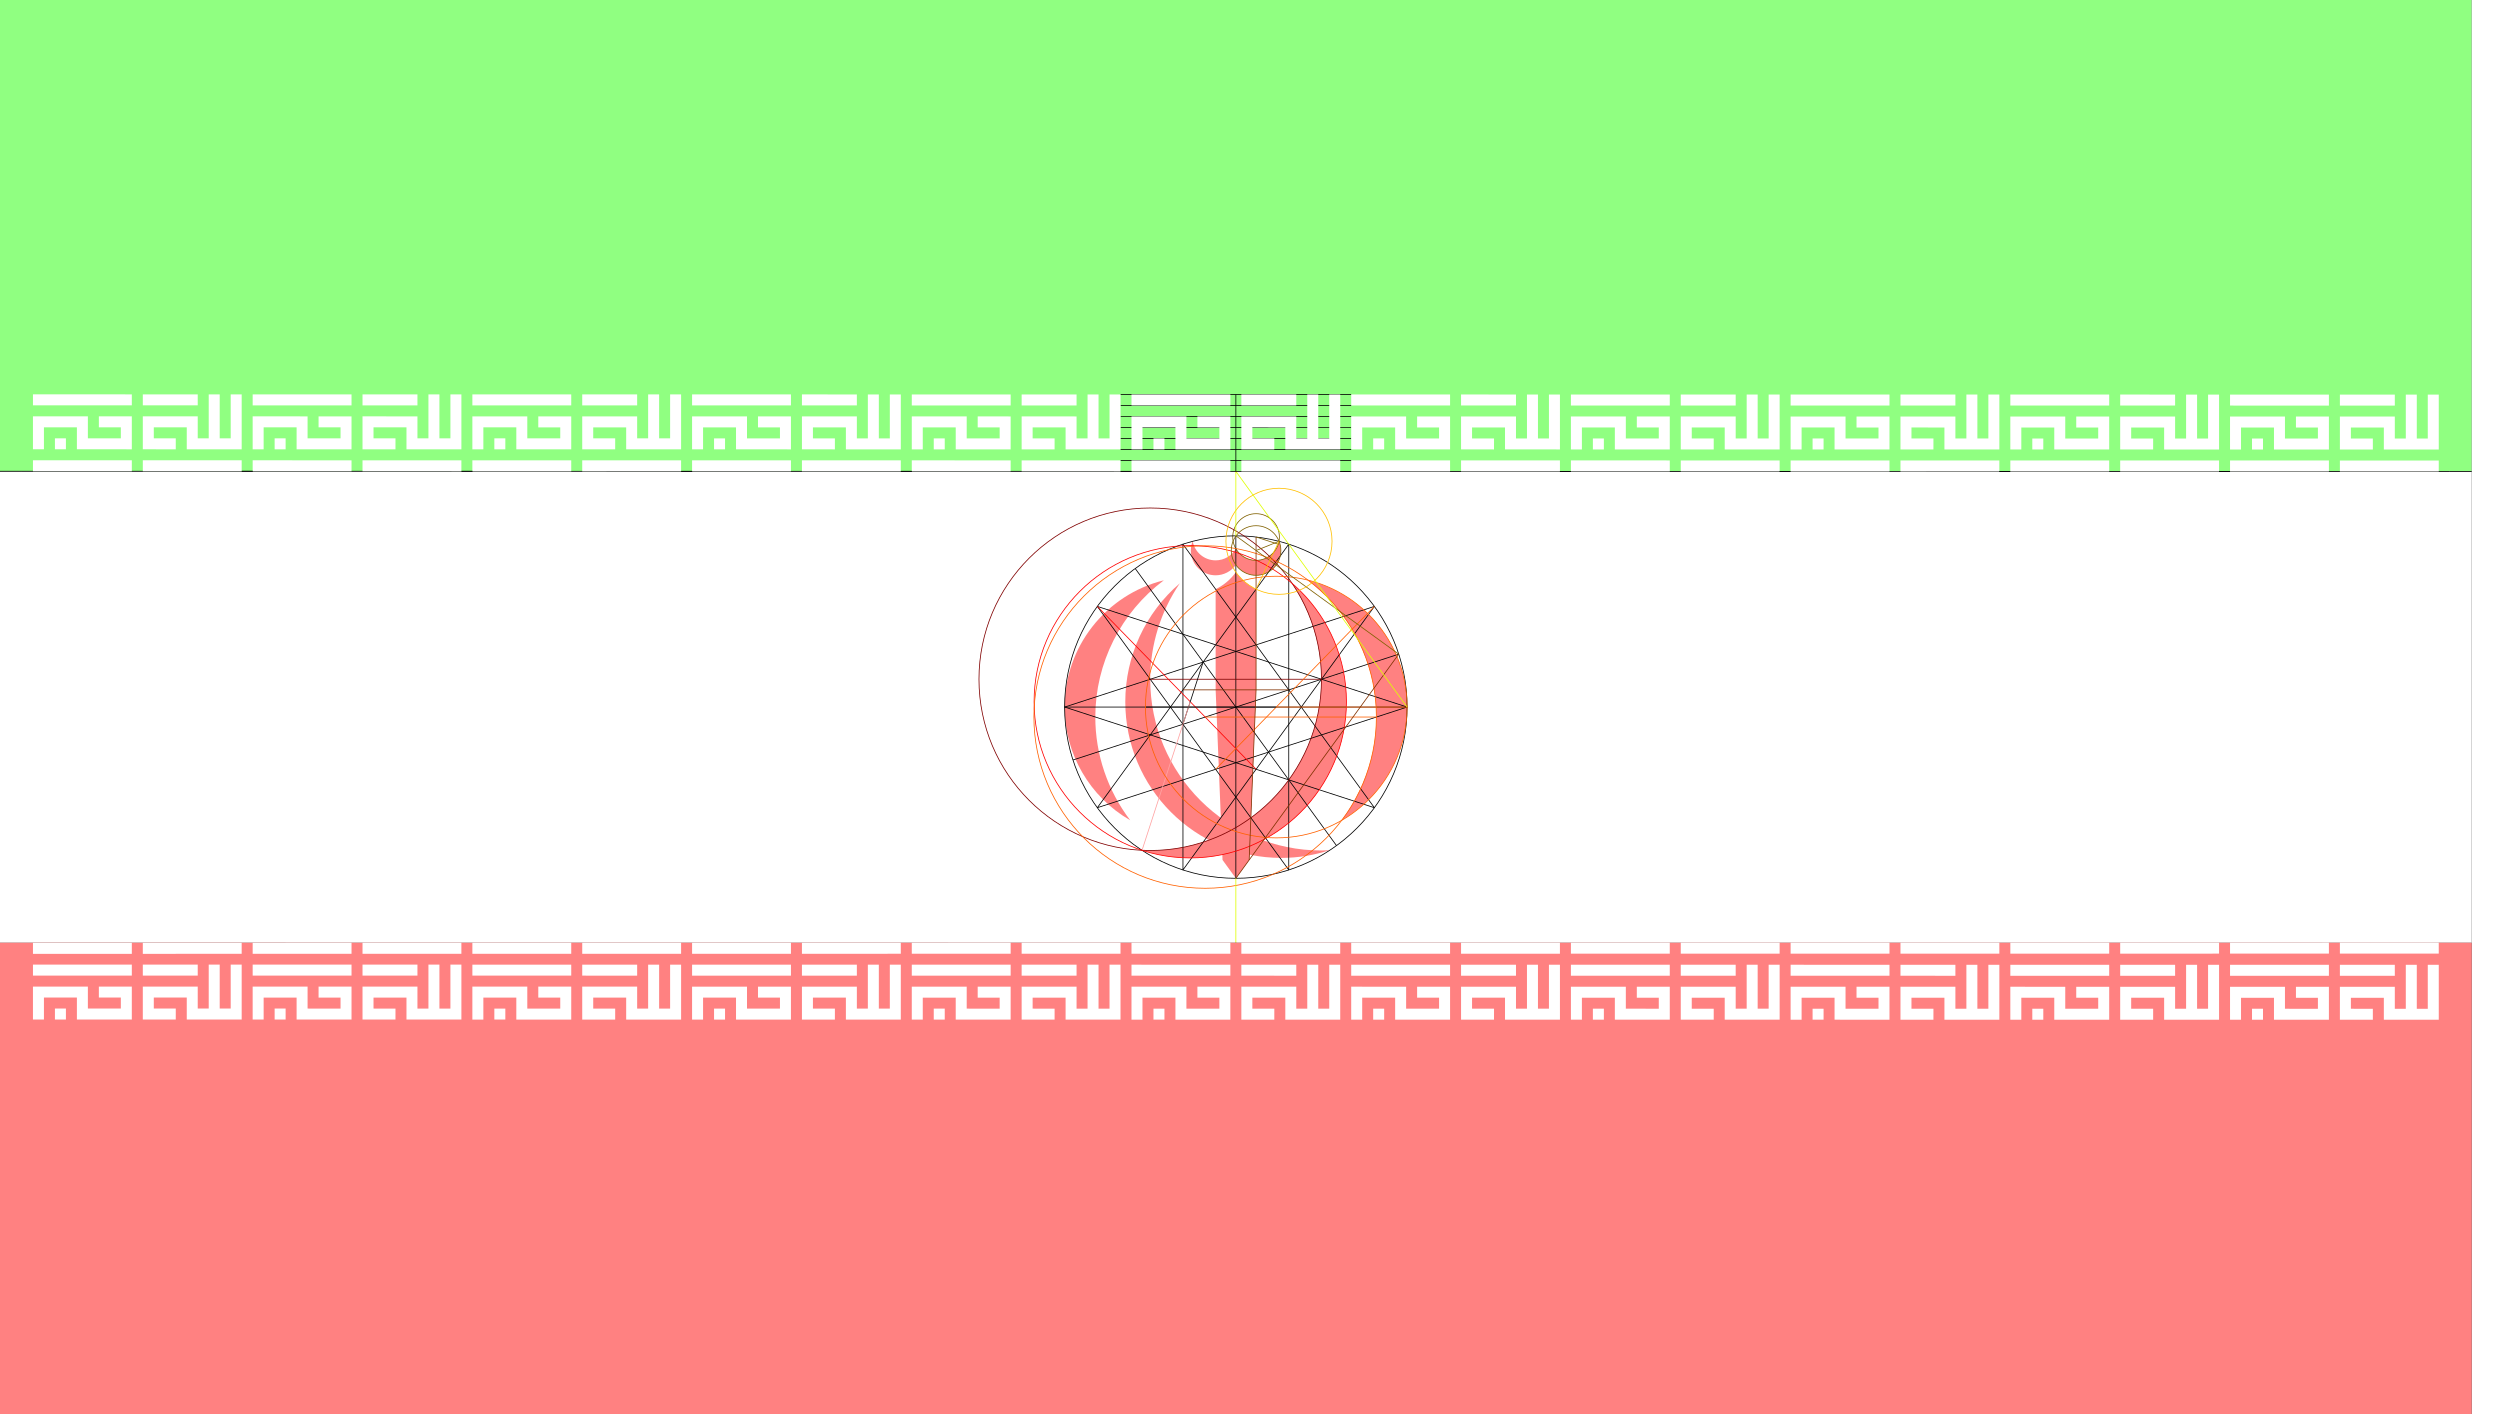 <?xml version="1.0" encoding="UTF-8" standalone="no"?>
<!-- Created with Inkscape (http://www.inkscape.org/) -->

<svg
   xmlns:dc="http://purl.org/dc/elements/1.1/"
   xmlns:cc="http://creativecommons.org/ns#"
   xmlns:rdf="http://www.w3.org/1999/02/22-rdf-syntax-ns#"
   xmlns:svg="http://www.w3.org/2000/svg"
   xmlns="http://www.w3.org/2000/svg"
   xmlns:sodipodi="http://sodipodi.sourceforge.net/DTD/sodipodi-0.dtd"
   xmlns:inkscape="http://www.inkscape.org/namespaces/inkscape"
   width="3182.183"
   height="1800"
   viewBox="0 0 841.953 476.25"
   version="1.1"
   id="svg8"
   inkscape:export-filename="C:\Users\厂永刄先生\Documents\GXI3CW2\JáÈŭcèŭ\Maqkàla\Maqkàla.png"
   inkscape:export-xdpi="96"
   inkscape:export-ydpi="96"
   inkscape:version="0.92.4 (5da689c313, 2019-01-14)"
   sodipodi:docname="描き方.svg">
  <rect x="0" y="0" width="841.953" height="476.25" fill="#333333" stroke="none"/>
  <defs
     id="defs2" />
  <sodipodi:namedview
     id="base"
     pagecolor="#ffffff"
     bordercolor="#666666"
     borderopacity="1.0"
     inkscape:pageopacity="0.0"
     inkscape:pageshadow="2"
     inkscape:zoom="0.2912858"
     inkscape:cx="1573.0914"
     inkscape:cy="1248.9337"
     inkscape:document-units="px"
     inkscape:current-layer="layer1"
     showgrid="false"
     units="px"
     fit-margin-top="0"
     fit-margin-left="0"
     fit-margin-right="0"
     fit-margin-bottom="0"
     inkscape:showpageshadow="false"
     inkscape:snap-intersection-paths="false"
     inkscape:object-paths="false"
     inkscape:pagecheckerboard="true"
     inkscape:snap-smooth-nodes="true"
     inkscape:window-width="1366"
     inkscape:window-height="745"
     inkscape:window-x="-8"
     inkscape:window-y="-8"
     inkscape:window-maximized="1"
     inkscape:object-nodes="true"
     inkscape:snap-nodes="true"
     inkscape:snap-others="false" />
  <g
     inkscape:label="レイヤー 1"
     inkscape:groupmode="layer"
     id="layer1"
     transform="translate(173.006,-299.268)">
    <path
       sodipodi:nodetypes="ccccc"
       inkscape:connector-curvature="0"
       id="path1086"
       d="m 659.422,299.268 h -832.428 v 158.75 h 832.428 z"
       style="fill:#90ff81;fill-opacity:1;stroke:none;stroke-width:0;stroke-linecap:butt;stroke-linejoin:miter;stroke-miterlimit:4;stroke-dasharray:none;stroke-opacity:1" />
    <path
       sodipodi:nodetypes="ccccc"
       inkscape:connector-curvature="0"
       id="path824"
       d="m 659.422,616.768 h -832.428 v -158.75 h 832.428 z"
       style="fill:#ffffff;fill-opacity:1;stroke:none;stroke-width:0;stroke-linecap:butt;stroke-linejoin:miter;stroke-miterlimit:4;stroke-dasharray:none;stroke-opacity:1" />
    <path
       inkscape:connector-curvature="0"
       id="path995"
       d="m 236.4,493.021 c -4.612,0.001 -8.351,-3.739 -8.352,-8.352 0.002,-1.077 0.212,-2.143 0.618,-3.141 0.661,3.672 3.871,6.458 7.733,6.458 2.91,0 5.449,-1.582 6.807,-3.932 1.358,2.35 3.897,3.932 6.807,3.932 3.862,0 7.072,-2.786 7.733,-6.458 0.407,0.997 0.617,2.064 0.618,3.141 -1.3e-4,4.612 -3.739,8.353 -8.352,8.352 -2.705,-8e-4 -5.242,-1.315 -6.807,-3.522 -1.564,2.207 -4.101,3.521 -6.807,3.522 z"
       style="opacity:1;fill:#ff8181;fill-opacity:1;fill-rule:evenodd;stroke:none;stroke-width:0.265;stroke-linecap:butt;stroke-linejoin:round;stroke-miterlimit:4;stroke-dasharray:none;stroke-dashoffset:0;stroke-opacity:1"
       sodipodi:nodetypes="sccscsccscs" />
    <path
       inkscape:connector-curvature="0"
       id="path997"
       d="m 218.956,494.695 c -14.504,10.872 -23.08,27.93 -23.081,46.057 -8e-4,12.558 4.15,24.765 11.747,34.765 -13.643,-7.851 -22.085,-22.383 -22.084,-38.124 0.002,-20.213 13.803,-37.816 33.418,-42.698 z"
       style="opacity:1;fill:#ff8181;fill-opacity:1;fill-rule:evenodd;stroke:none;stroke-width:0.265;stroke-linecap:round;stroke-linejoin:round;stroke-miterlimit:4;stroke-dasharray:none;stroke-dashoffset:0;stroke-opacity:1"
       sodipodi:nodetypes="cscsc" />
    <path
       sodipodi:nodetypes="csscssc"
       inkscape:connector-curvature="0"
       id="path999"
       d="m 224.353,495.688 c -6.487,9.538 -9.978,20.802 -9.983,32.337 -0.014,31.852 25.821,57.697 57.674,57.674 0.954,0 1.907,-0.072 2.859,-0.143 -5.274,1.737 -10.789,2.639 -16.341,2.641 -29.045,0.01 -52.596,-23.546 -52.591,-52.591 0.003,-15.351 6.723,-29.933 18.383,-39.918 z"
       style="opacity:1;fill:#ff8181;fill-opacity:1;fill-rule:evenodd;stroke:none;stroke-width:0.265;stroke-linecap:round;stroke-linejoin:round;stroke-miterlimit:4;stroke-dasharray:none;stroke-dashoffset:0;stroke-opacity:1" />
    <path
       style="fill:#ff8181;fill-opacity:1;stroke:none;stroke-width:0.265;stroke-linecap:butt;stroke-linejoin:miter;stroke-miterlimit:4;stroke-dasharray:none;stroke-opacity:1"
       d="m 236.398,497.684 0.002,33.914 2.321,57.29 4.486,6.174 4.486,-6.174 2.321,-57.29 0.002,-33.914 c -2.723,-1.306 -5.063,-3.282 -6.809,-5.713 -1.746,2.431 -4.085,4.407 -6.809,5.713 z"
       id="path1001"
       inkscape:connector-curvature="0"
       sodipodi:nodetypes="ccccccccc" />
    <path
       style="fill:#ffffff;fill-opacity:1;stroke:none;stroke-width:0.512px;stroke-linecap:butt;stroke-linejoin:miter;stroke-opacity:1"
       d="m 668.947,299.268 h -9.525 v 476.25 h 9.525 z"
       id="path1079"
       inkscape:connector-curvature="0"
       sodipodi:nodetypes="ccccc" />
    <path
       style="opacity:1;fill:#ff8181;fill-opacity:1;fill-rule:evenodd;stroke:none;stroke-width:0.265;stroke-linecap:round;stroke-linejoin:round;stroke-miterlimit:4;stroke-dasharray:none;stroke-dashoffset:0;stroke-opacity:1"
       d="m 267.457,494.695 c 14.504,10.872 23.08,27.93 23.081,46.057 8e-4,12.558 -4.15,24.765 -11.747,34.765 13.643,-7.851 22.085,-22.383 22.084,-38.124 -0.002,-20.213 -13.803,-37.816 -33.418,-42.698 z"
       id="circle910"
       inkscape:connector-curvature="0"
       sodipodi:nodetypes="cscsc" />
    <path
       style="opacity:1;fill:#ff8181;fill-opacity:1;fill-rule:evenodd;stroke:none;stroke-width:0.265;stroke-linecap:round;stroke-linejoin:round;stroke-miterlimit:4;stroke-dasharray:none;stroke-dashoffset:0;stroke-opacity:1"
       d="m 262.059,495.688 c 6.487,9.538 9.978,20.802 9.983,32.337 0.014,31.852 -25.821,57.697 -57.674,57.674 -0.954,0 -1.907,-0.072 -2.859,-0.143 5.274,1.737 10.789,2.639 16.341,2.641 29.045,0.01 52.596,-23.546 52.591,-52.591 -0.003,-15.351 -6.723,-29.933 -18.383,-39.918 z"
       id="circle876"
       inkscape:connector-curvature="0"
       sodipodi:nodetypes="csscssc" />
    <path
       style="opacity:1;fill:none;fill-opacity:0.559;fill-rule:evenodd;stroke:#806000;stroke-width:0.265;stroke-linecap:round;stroke-linejoin:round;stroke-miterlimit:4;stroke-dasharray:none;stroke-dashoffset:0;stroke-opacity:1"
       d="m 257.873,480.127 c 0,4.341 -3.519,7.86 -7.86,7.86 -4.341,0 -7.86,-3.519 -7.86,-7.86 0,-4.341 3.519,-7.86 7.86,-7.86 4.341,0 7.86,3.519 7.86,7.86 z"
       id="path941"
       inkscape:connector-curvature="0"
       sodipodi:nodetypes="sssss" />
    <path
       style="opacity:1;fill:none;fill-opacity:1;fill-rule:evenodd;stroke:#000000;stroke-width:0.265;stroke-linecap:round;stroke-linejoin:round;stroke-miterlimit:4;stroke-dasharray:none;stroke-dashoffset:0;stroke-opacity:1"
       d="m 300.876,537.393 c 0,31.85 -25.819,57.669 -57.669,57.669 -31.85,0 -57.669,-25.819 -57.669,-57.669 0,-31.85 25.819,-57.669 57.669,-57.669 31.85,0 57.669,25.819 57.669,57.669 z"
       id="path827"
       inkscape:connector-curvature="0"
       sodipodi:nodetypes="sssss" />
    <path
       sodipodi:nodetypes="cccccc"
       inkscape:connector-curvature="0"
       id="path832"
       d="m 196.551,571.29 64.476,-88.744 -0.009,109.696 -64.468,-88.747 104.325,33.897 z"
       inkscape:transform-center-y="-1.7904201e-05"
       inkscape:transform-center-x="0.00029530926"
       style="opacity:1;fill:none;fill-opacity:1;fill-rule:evenodd;stroke:#000000;stroke-width:0.265;stroke-linecap:round;stroke-linejoin:round;stroke-miterlimit:4;stroke-dasharray:none;stroke-dashoffset:0;stroke-opacity:1" />
    <path
       style="opacity:1;fill:none;fill-opacity:1;fill-rule:evenodd;stroke:#000000;stroke-width:0.265;stroke-linecap:round;stroke-linejoin:round;stroke-miterlimit:4;stroke-dasharray:none;stroke-dashoffset:0;stroke-opacity:1"
       inkscape:transform-center-x="-0.00028969052"
       inkscape:transform-center-y="-1.7904201e-05"
       d="m 289.861,571.29 -64.476,-88.744 0.009,109.696 64.468,-88.747 -104.325,33.897 z"
       id="path834"
       inkscape:connector-curvature="0"
       sodipodi:nodetypes="cccccc" />
    <path
       style="fill:none;stroke:#000000;stroke-width:0.265;stroke-linecap:butt;stroke-linejoin:miter;stroke-miterlimit:4;stroke-dasharray:none;stroke-opacity:1"
       d="M 243.206,595.062 V 479.724"
       id="path836"
       inkscape:connector-curvature="0" />
    <path
       style="fill:none;stroke:#000000;stroke-width:0.265;stroke-linecap:butt;stroke-linejoin:miter;stroke-miterlimit:4;stroke-dasharray:none;stroke-opacity:1"
       d="M 185.537,537.393 H 300.876"
       id="path838"
       inkscape:connector-curvature="0" />
    <path
       inkscape:connector-curvature="0"
       id="path846"
       d="m 209.313,490.735 67.786,93.317"
       style="fill:none;stroke:#000000;stroke-width:0.265;stroke-linecap:butt;stroke-linejoin:miter;stroke-miterlimit:4;stroke-dasharray:none;stroke-opacity:1" />
    <path
       style="fill:none;stroke:#000000;stroke-width:0.265;stroke-linecap:butt;stroke-linejoin:miter;stroke-miterlimit:4;stroke-dasharray:none;stroke-opacity:1"
       d="M 188.359,555.212 298.053,519.573"
       id="path850"
       inkscape:connector-curvature="0" />
    <path
       inkscape:connector-curvature="0"
       id="path856"
       d="m 272.043,528.025 -57.674,3e-5 z"
       style="fill:none;stroke:#800000;stroke-width:0.265;stroke-linecap:butt;stroke-linejoin:miter;stroke-miterlimit:4;stroke-dasharray:none;stroke-opacity:1"
       sodipodi:nodetypes="ccc" />
    <circle
       r="57.674"
       cy="528.025"
       cx="214.369"
       id="circle858"
       style="opacity:1;fill:none;fill-opacity:1;fill-rule:evenodd;stroke:#800000;stroke-width:0.265;stroke-linecap:round;stroke-linejoin:round;stroke-miterlimit:4;stroke-dasharray:none;stroke-dashoffset:0;stroke-opacity:1" />
    <path
       style="fill:none;stroke:#ff0000;stroke-width:0.265;stroke-linecap:butt;stroke-linejoin:miter;stroke-miterlimit:4;stroke-dasharray:none;stroke-opacity:1"
       d="M 250.018,558.344 196.55,503.497"
       id="path860"
       inkscape:connector-curvature="0" />
    <path
       style="fill:none;stroke:#000000;stroke-width:0.265;stroke-linecap:butt;stroke-linejoin:miter;stroke-miterlimit:4;stroke-dasharray:none;stroke-opacity:1"
       d="m 225.381,543.184 6.811,-20.951"
       id="path862"
       inkscape:connector-curvature="0"
       sodipodi:nodetypes="cc" />
    <path
       inkscape:connector-curvature="0"
       id="path866"
       d="m 227.847,535.601 -16.238,50.035"
       style="fill:none;stroke:#ffa2a2;stroke-width:0.265;stroke-linecap:butt;stroke-linejoin:miter;stroke-miterlimit:4;stroke-dasharray:none;stroke-opacity:1"
       sodipodi:nodetypes="cc" />
    <circle
       style="opacity:1;fill:none;fill-opacity:1;fill-rule:evenodd;stroke:#ff0000;stroke-width:0.265;stroke-linecap:round;stroke-linejoin:round;stroke-miterlimit:4;stroke-dasharray:none;stroke-dashoffset:0;stroke-opacity:1"
       id="path872"
       cx="227.851"
       cy="535.606"
       r="52.591" />
    <path
       style="fill:none;stroke:#ff6000;stroke-width:0.265;stroke-linecap:butt;stroke-linejoin:miter;stroke-miterlimit:4;stroke-dasharray:none;stroke-opacity:1"
       d="m 232.868,540.752 h 57.67"
       id="path879"
       inkscape:connector-curvature="0" />
    <circle
       r="57.67"
       cy="540.752"
       cx="232.868"
       id="circle858-8"
       style="opacity:1;fill:none;fill-opacity:1;fill-rule:evenodd;stroke:#ff6000;stroke-width:0.265;stroke-linecap:round;stroke-linejoin:round;stroke-miterlimit:4;stroke-dasharray:none;stroke-dashoffset:0;stroke-opacity:1" />
    <path
       inkscape:connector-curvature="0"
       id="path898"
       d="m 236.394,558.344 53.467,-54.85"
       style="fill:none;stroke:#ff6000;stroke-width:0.265;stroke-linecap:butt;stroke-linejoin:miter;stroke-miterlimit:4;stroke-dasharray:none;stroke-opacity:1"
       sodipodi:nodetypes="cc" />
    <path
       style="fill:none;stroke:#ff6000;stroke-width:0.265;stroke-linecap:butt;stroke-linejoin:miter;stroke-miterlimit:4;stroke-dasharray:none;stroke-opacity:1"
       d="m 256.817,537.393 h 44.058"
       id="path900"
       inkscape:connector-curvature="0" />
    <path
       inkscape:connector-curvature="0"
       id="path902"
       d="m 212.759,537.393 h 44.058"
       style="fill:none;stroke:#000000;stroke-width:0.265;stroke-linecap:butt;stroke-linejoin:miter;stroke-miterlimit:4;stroke-dasharray:none;stroke-opacity:1" />
    <circle
       style="opacity:1;fill:none;fill-opacity:1;fill-rule:evenodd;stroke:#ff6000;stroke-width:0.265;stroke-linecap:round;stroke-linejoin:round;stroke-miterlimit:4;stroke-dasharray:none;stroke-dashoffset:0;stroke-opacity:1"
       id="circle904"
       cx="256.817"
       cy="537.393"
       r="44.058" />
    <path
       style="fill:#666666;fill-opacity:1;stroke:#803000;stroke-width:0.265;stroke-linecap:butt;stroke-linejoin:miter;stroke-miterlimit:4;stroke-dasharray:none;stroke-opacity:1"
       d="m 298.053,519.573 -54.847,75.489"
       id="path913"
       inkscape:connector-curvature="0" />
    <path
       style="fill:none;stroke:#803000;stroke-width:0.265;stroke-linecap:butt;stroke-linejoin:miter;stroke-miterlimit:4;stroke-dasharray:none;stroke-opacity:1"
       d="m 225.389,531.598 h 35.634"
       id="path915"
       inkscape:connector-curvature="0"
       sodipodi:nodetypes="cc" />
    <path
       style="fill:none;stroke:#803000;stroke-width:0.265;stroke-linecap:butt;stroke-linejoin:miter;stroke-miterlimit:4;stroke-dasharray:none;stroke-opacity:1"
       d="m 250.013,480.127 v 51.471"
       id="path917"
       inkscape:connector-curvature="0"
       sodipodi:nodetypes="cc" />
    <path
       style="fill:none;stroke:#803000;stroke-width:0.265;stroke-linecap:butt;stroke-linejoin:miter;stroke-miterlimit:4;stroke-dasharray:none;stroke-opacity:1"
       d="m 247.692,588.888 2.321,-57.29"
       id="path919"
       inkscape:connector-curvature="0"
       sodipodi:nodetypes="cc" />
    <path
       style="fill:none;stroke:#806000;stroke-width:0.265;stroke-linecap:butt;stroke-linejoin:miter;stroke-miterlimit:4;stroke-dasharray:none;stroke-opacity:1"
       d="m 257.5,482.559 -7.487,-2.433"
       id="path923"
       inkscape:connector-curvature="0" />
    <path
       style="fill:none;stroke:#806000;stroke-width:0.265;stroke-linecap:butt;stroke-linejoin:miter;stroke-miterlimit:4;stroke-dasharray:none;stroke-opacity:1"
       d="m 243.206,479.724 54.847,39.85"
       id="path943"
       inkscape:connector-curvature="0" />
    <path
       style="opacity:1;fill:none;fill-opacity:1;fill-rule:evenodd;stroke:#806000;stroke-width:0.265;stroke-linecap:butt;stroke-linejoin:round;stroke-miterlimit:4;stroke-dasharray:none;stroke-dashoffset:0;stroke-opacity:1"
       d="m 257.737,481.565 -7.724,3.104"
       id="path954"
       inkscape:connector-curvature="0"
       sodipodi:nodetypes="cc" />
    <circle
       style="opacity:1;fill:none;fill-opacity:1;fill-rule:evenodd;stroke:#806000;stroke-width:0.265;stroke-linecap:butt;stroke-linejoin:round;stroke-miterlimit:4;stroke-dasharray:none;stroke-dashoffset:0;stroke-opacity:1"
       id="path967"
       cx="250.013"
       cy="484.669"
       r="8.352" />
    <path
       style="fill:none;stroke:#ffbf01;stroke-width:0.265;stroke-linecap:butt;stroke-linejoin:miter;stroke-miterlimit:4;stroke-dasharray:none;stroke-opacity:1"
       d="m 257.749,481.523 -7.737,16.183"
       id="path969"
       inkscape:connector-curvature="0" />
    <circle
       style="opacity:1;fill:none;fill-opacity:0.573;fill-rule:evenodd;stroke:#ffbf01;stroke-width:0.265;stroke-linecap:butt;stroke-linejoin:round;stroke-miterlimit:4;stroke-dasharray:none;stroke-dashoffset:0;stroke-opacity:1"
       id="path975"
       cx="257.73"
       cy="481.568"
       r="17.867" />
    <path
       style="fill:none;stroke:#deff01;stroke-width:0.265;stroke-linecap:butt;stroke-linejoin:miter;stroke-miterlimit:4;stroke-dasharray:none;stroke-opacity:1"
       d="m 243.206,479.724 v -21.706 l 57.669,79.375"
       id="path1007"
       inkscape:connector-curvature="0"
       sodipodi:nodetypes="ccc" />
    <path
       style="fill:none;stroke:#deff01;stroke-width:0.265;stroke-linecap:butt;stroke-linejoin:miter;stroke-miterlimit:4;stroke-dasharray:none;stroke-opacity:1"
       d="M 243.206,616.768 V 595.062"
       id="path1007-1"
       inkscape:connector-curvature="0" />
    <path
       inkscape:connector-curvature="0"
       id="path1030"
       d="m 243.209,432.12 -3.3e-4,3.7 -2.3e-4,3.7 -2.5e-4,3.7 -1.9e-4,3.7 -3.6e-4,3.7 -3.5e-4,3.7 -9.7e-4,3.7"
       style="fill:none;stroke:#000000;stroke-width:0.265;stroke-linecap:butt;stroke-linejoin:miter;stroke-miterlimit:4;stroke-dasharray:none;stroke-opacity:1"
       sodipodi:nodetypes="cccccccc" />
    <path
       inkscape:connector-curvature="0"
       id="path1030-4"
       d="m 243.206,616.768 -0.003,25.898"
       style="fill:#ffffff;stroke:#000000;stroke-width:0.265;stroke-linecap:butt;stroke-linejoin:miter;stroke-miterlimit:4;stroke-dasharray:none;stroke-opacity:1;fill-opacity:1" />
    <path
       inkscape:connector-curvature="0"
       id="path1049"
       d="m 204.361,458.015 3.7,3.2e-4 3.7,2.3e-4 3.7,2.5e-4 3.7,1.9e-4 3.7,3.7e-4 3.7,3.5e-4 3.7,9.6e-4 3.7,3.2e-4 3.7,2.2e-4 3.7,2.5e-4 3.7,2e-4 3.7,3.7e-4 3.7,3.4e-4 3.7,9.6e-4 3.7,3.2e-4 3.7,2.3e-4 3.7,2.5e-4 3.7,1.9e-4 3.7,3.7e-4 3.7,3.5e-4 3.7,9.6e-4"
       style="fill:none;stroke:#000000;stroke-width:0.265;stroke-linecap:butt;stroke-linejoin:miter;stroke-miterlimit:4;stroke-dasharray:none;stroke-opacity:1"
       sodipodi:nodetypes="cccccccccccccccccccccc" />
    <path
       sodipodi:nodetypes="cccccccccccccccccccccc"
       style="fill:none;stroke:#000000;stroke-width:0.265;stroke-linecap:butt;stroke-linejoin:miter;stroke-miterlimit:4;stroke-dasharray:none;stroke-opacity:1"
       d="m 204.361,432.117 3.7,3.2e-4 3.7,2.3e-4 3.7,2.5e-4 3.7,1.9e-4 3.7,3.7e-4 3.7,3.5e-4 3.7,9.6e-4 3.7,3.2e-4 3.7,2.2e-4 3.7,2.5e-4 3.7,2e-4 3.7,3.6e-4 3.7,3.5e-4 3.7,9.6e-4 3.7,3.2e-4 3.7,2.2e-4 3.7,2.6e-4 3.7,1.9e-4 3.7,3.7e-4 3.7,3.5e-4 3.7,9.6e-4"
       id="path1053"
       inkscape:connector-curvature="0" />
    <path
       inkscape:connector-curvature="0"
       id="path1055"
       d="m 204.361,435.817 3.7,3.2e-4 3.7,2.2e-4 3.7,2.6e-4 3.7,1.9e-4 3.7,3.7e-4 3.7,3.5e-4 3.7,9.5e-4 3.7,3.2e-4 3.7,2.3e-4 3.7,2.5e-4 3.7,1.9e-4 3.7,3.7e-4 3.7,3.5e-4 3.7,9.6e-4 3.7,3.2e-4 3.7,2.2e-4 3.7,2.5e-4 3.7,2e-4 3.7,3.6e-4 3.7,3.5e-4 3.7,9.6e-4"
       style="fill:none;stroke:#000000;stroke-width:0.265;stroke-linecap:butt;stroke-linejoin:miter;stroke-miterlimit:4;stroke-dasharray:none;stroke-opacity:1"
       sodipodi:nodetypes="cccccccccccccccccccccc" />
    <path
       sodipodi:nodetypes="cccccccccccccccccccccc"
       style="fill:none;stroke:#000000;stroke-width:0.265;stroke-linecap:butt;stroke-linejoin:miter;stroke-miterlimit:4;stroke-dasharray:none;stroke-opacity:1"
       d="m 204.361,439.516 3.7,3.2e-4 3.7,2.2e-4 3.7,2.5e-4 3.7,2e-4 3.7,3.6e-4 3.7,3.5e-4 3.7,9.6e-4 3.7,3.2e-4 3.7,2.2e-4 3.7,2.6e-4 3.7,1.9e-4 3.7,3.7e-4 3.7,3.5e-4 3.7,9.6e-4 3.7,3.2e-4 3.7,2.2e-4 3.7,2.5e-4 3.7,1.9e-4 3.7,3.7e-4 3.7,3.5e-4 3.7,9.6e-4"
       id="path1057"
       inkscape:connector-curvature="0" />
    <path
       inkscape:connector-curvature="0"
       id="path1059"
       d="m 204.361,446.916 3.7,3.2e-4 3.7,2.3e-4 3.7,2.5e-4 3.7,1.9e-4 3.7,3.7e-4 3.7,3.5e-4 3.7,9.6e-4 3.7,3.2e-4 3.7,2.2e-4 3.7,2.5e-4 3.7,2e-4 3.7,3.6e-4 3.7,3.5e-4 3.7,9.6e-4 3.7,3.2e-4 3.7,2.2e-4 3.7,2.6e-4 3.7,1.9e-4 3.7,3.7e-4 3.7,3.5e-4 3.7,9.6e-4"
       style="fill:none;stroke:#000000;stroke-width:0.265;stroke-linecap:butt;stroke-linejoin:miter;stroke-miterlimit:4;stroke-dasharray:none;stroke-opacity:1"
       sodipodi:nodetypes="cccccccccccccccccccccc" />
    <path
       sodipodi:nodetypes="cccccccccccccccccccccc"
       style="fill:none;stroke:#000000;stroke-width:0.265;stroke-linecap:butt;stroke-linejoin:miter;stroke-miterlimit:4;stroke-dasharray:none;stroke-opacity:1"
       d="m 204.361,450.616 3.7,3.2e-4 3.7,2.2e-4 3.7,2.6e-4 3.7,1.9e-4 3.7,3.7e-4 3.7,3.5e-4 3.7,9.5e-4 3.7,3.2e-4 3.7,2.3e-4 3.7,2.5e-4 3.7,1.9e-4 3.7,3.7e-4 3.7,3.5e-4 3.7,9.6e-4 3.7,3.2e-4 3.7,2.2e-4 3.7,2.5e-4 3.7,2e-4 3.7,3.7e-4 3.7,3.4e-4 3.7,9.6e-4"
       id="path1061"
       inkscape:connector-curvature="0" />
    <path
       inkscape:connector-curvature="0"
       id="path1063"
       d="m 204.361,454.315 3.7,3.2e-4 3.7,2.2e-4 3.7,2.5e-4 3.7,2e-4 3.7,3.6e-4 3.7,3.5e-4 3.7,9.6e-4 3.7,3.2e-4 3.7,2.2e-4 3.7,2.6e-4 3.7,1.9e-4 3.7,3.7e-4 3.7,3.5e-4 3.7,9.6e-4 3.7,3.2e-4 3.7,2.2e-4 3.7,2.5e-4 3.7,1.9e-4 3.7,3.7e-4 3.7,3.5e-4 3.7,9.6e-4"
       style="fill:none;stroke:#000000;stroke-width:0.265;stroke-linecap:butt;stroke-linejoin:miter;stroke-miterlimit:4;stroke-dasharray:none;stroke-opacity:1"
       sodipodi:nodetypes="cccccccccccccccccccccc" />
    <path
       inkscape:connector-curvature="0"
       id="path1065"
       d="m 204.361,443.216 3.7,3.1e-4 3.7,2.3e-4 3.7,2.5e-4 3.7,1.9e-4 3.7,3.7e-4 3.7,3.5e-4 3.7,9.6e-4 3.7,3.2e-4 3.7,2.2e-4 3.7,2.5e-4 3.7,2e-4 3.7,3.7e-4 3.7,3.4e-4 3.7,9.6e-4 3.7,3.2e-4 3.7,2.3e-4 3.7,2.5e-4 3.7,1.9e-4 3.7,3.7e-4 3.7,3.5e-4 3.7,9.6e-4"
       style="fill:none;stroke:#000000;stroke-width:0.265;stroke-linecap:butt;stroke-linejoin:miter;stroke-miterlimit:4;stroke-dasharray:none;stroke-opacity:1"
       sodipodi:nodetypes="cccccccccccccccccccccc" />
    <path
       style="fill:#ffffff;fill-opacity:1;stroke:none;stroke-width:0.265;stroke-linecap:butt;stroke-linejoin:miter;stroke-miterlimit:4;stroke-dasharray:none;stroke-opacity:1"
       d="m 241.358,458.019 v -3.7 l -33.297,-0.003 v 3.7 z"
       id="path1067"
       inkscape:connector-curvature="0"
       sodipodi:nodetypes="ccccc" />
    <path
       style="fill:#ffffff;fill-opacity:1;stroke:none;stroke-width:0.265;stroke-linecap:butt;stroke-linejoin:miter;stroke-miterlimit:4;stroke-dasharray:none;stroke-opacity:1"
       d="m 245.058,458.019 v -3.7 l 33.297,0.003 v 3.7 z"
       id="path1069"
       inkscape:connector-curvature="0" />
    <path
       style="fill:#ffffff;fill-opacity:1;stroke:none;stroke-width:0.265;stroke-linecap:butt;stroke-linejoin:miter;stroke-miterlimit:4;stroke-dasharray:none;stroke-opacity:1"
       d="m 215.46,450.616 3.7,1.9e-4 v -3.7 l -3.7,-1.9e-4 z m -3.7,-7.4 11.099,8.1e-4 v 7.4 l 18.498,0.002 -3e-5,-11.099 -11.099,-7.9e-4 v 3.7 l 7.399,5.5e-4 v 3.7 l -11.099,-0.002 v -7.399 l -18.498,-9.7e-4 3e-5,11.1 3.7,-2e-5 z"
       id="path1075"
       inkscape:connector-curvature="0"
       sodipodi:nodetypes="cccccccccccccccccccc" />
    <path
       sodipodi:nodetypes="ccccc"
       inkscape:connector-curvature="0"
       id="path1080"
       d="m 241.358,435.82 v -3.7 l -33.297,-0.003 v 3.7 z"
       style="fill:#ffffff;fill-opacity:1;stroke:none;stroke-width:0.265;stroke-linecap:butt;stroke-linejoin:miter;stroke-miterlimit:4;stroke-dasharray:none;stroke-opacity:1" />
    <path
       inkscape:connector-curvature="0"
       id="path1082"
       d="m 256.157,450.621 -11.099,-0.002 -2e-5,-11.099 18.498,0.002 v 7.399 l 3.7,2.5e-4 v -14.799 l 3.7,2e-4 v 14.799 l 3.7,3.7e-4 v -14.799 l 3.7,-1.3e-4 3e-5,18.499 -18.498,-9.3e-4 v -7.399 l -11.099,-0.002 v 3.7 l 7.399,0.002 z m 7.399,-14.798 -18.498,-0.002 v -3.7 l 18.498,0.002 z"
       style="fill:#ffffff;fill-opacity:1;stroke:none;stroke-width:0.265;stroke-linecap:butt;stroke-linejoin:miter;stroke-miterlimit:4;stroke-dasharray:none;stroke-opacity:1"
       sodipodi:nodetypes="cccccccccccccccccccccccc" />
    <path
       sodipodi:nodetypes="cccccccccccccccccccccc"
       style="fill:none;stroke:#000000;stroke-width:0.265;stroke-linecap:butt;stroke-linejoin:miter;stroke-miterlimit:4;stroke-dasharray:none;stroke-opacity:1"
       d="m 130.368,458.009 3.7,3.2e-4 3.7,2.3e-4 3.7,2.5e-4 3.7,1.9e-4 3.7,3.7e-4 3.7,3.5e-4 3.7,9.6e-4 3.7,3.2e-4 3.7,2.2e-4 3.7,2.5e-4 3.7,2e-4 3.7,3.7e-4 3.7,3.4e-4 3.7,9.6e-4 3.7,3.2e-4 3.7,2.3e-4 3.7,2.5e-4 3.7,1.9e-4 3.7,3.7e-4 3.7,3.5e-4 3.7,9.6e-4"
       id="path1088"
       inkscape:connector-curvature="0" />
    <path
       sodipodi:nodetypes="ccccc"
       inkscape:connector-curvature="0"
       id="path1090"
       d="m 167.364,458.013 v -3.7 l -33.297,-0.003 v 3.7 z"
       style="fill:#ffffff;fill-opacity:1;stroke:none;stroke-width:0.265;stroke-linecap:butt;stroke-linejoin:miter;stroke-miterlimit:4;stroke-dasharray:none;stroke-opacity:1" />
    <path
       inkscape:connector-curvature="0"
       id="path1092"
       d="m 171.064,458.013 v -3.7 l 33.297,0.003 v 3.7 z"
       style="fill:#ffffff;fill-opacity:1;stroke:none;stroke-width:0.265;stroke-linecap:butt;stroke-linejoin:miter;stroke-miterlimit:4;stroke-dasharray:none;stroke-opacity:1" />
    <path
       sodipodi:nodetypes="cccccccccccccccccccc"
       inkscape:connector-curvature="0"
       id="path1094"
       d="m 141.467,450.61 3.7,1.9e-4 v -3.7 l -3.7,-1.9e-4 z m -3.7,-7.4 11.099,8.1e-4 v 7.4 l 18.498,0.002 -3e-5,-11.099 -11.099,-7.9e-4 v 3.7 l 7.399,5.5e-4 v 3.7 l -11.099,-0.002 v -7.399 l -18.498,-9.7e-4 3e-5,11.1 3.7,-2e-5 z"
       style="fill:#ffffff;fill-opacity:1;stroke:none;stroke-width:0.265;stroke-linecap:butt;stroke-linejoin:miter;stroke-miterlimit:4;stroke-dasharray:none;stroke-opacity:1" />
    <path
       style="fill:#ffffff;fill-opacity:1;stroke:none;stroke-width:0.265;stroke-linecap:butt;stroke-linejoin:miter;stroke-miterlimit:4;stroke-dasharray:none;stroke-opacity:1"
       d="m 167.364,435.814 v -3.7 l -33.297,-0.003 v 3.7 z"
       id="path1096"
       inkscape:connector-curvature="0"
       sodipodi:nodetypes="ccccc" />
    <path
       sodipodi:nodetypes="cccccccccccccccccccccccc"
       style="fill:#ffffff;fill-opacity:1;stroke:none;stroke-width:0.265;stroke-linecap:butt;stroke-linejoin:miter;stroke-miterlimit:4;stroke-dasharray:none;stroke-opacity:1"
       d="m 182.163,450.615 -11.099,-0.002 -2e-5,-11.099 18.498,0.002 v 7.399 l 3.7,2.5e-4 v -14.799 l 3.7,2e-4 v 14.799 l 3.7,3.7e-4 v -14.799 l 3.7,-1.3e-4 3e-5,18.499 -18.498,-9.3e-4 v -7.399 l -11.099,-0.002 v 3.7 l 7.399,0.002 z m 7.399,-14.798 -18.498,-0.002 v -3.7 l 18.498,0.002 z"
       id="path1098"
       inkscape:connector-curvature="0" />
    <path
       inkscape:connector-curvature="0"
       id="path1100"
       d="m 56.374,458.002 3.7,3.2e-4 3.7,2.3e-4 3.7,2.5e-4 3.7,1.9e-4 3.7,3.7e-4 3.7,3.5e-4 3.7,9.6e-4 3.7,3.2e-4 3.7,2.2e-4 3.7,2.5e-4 3.7,2e-4 3.7,3.7e-4 3.7,3.4e-4 3.7,9.6e-4 3.7,3.2e-4 3.7,2.3e-4 3.7,2.5e-4 3.7,1.9e-4 3.7,3.7e-4 3.7,3.5e-4 3.7,9.6e-4"
       style="fill:none;stroke:#000000;stroke-width:0.265;stroke-linecap:butt;stroke-linejoin:miter;stroke-miterlimit:4;stroke-dasharray:none;stroke-opacity:1"
       sodipodi:nodetypes="cccccccccccccccccccccc" />
    <path
       style="fill:#ffffff;fill-opacity:1;stroke:none;stroke-width:0.265;stroke-linecap:butt;stroke-linejoin:miter;stroke-miterlimit:4;stroke-dasharray:none;stroke-opacity:1"
       d="m 93.371,458.005 v -3.7 l -33.297,-0.003 v 3.7 z"
       id="path1102"
       inkscape:connector-curvature="0"
       sodipodi:nodetypes="ccccc" />
    <path
       style="fill:#ffffff;fill-opacity:1;stroke:none;stroke-width:0.265;stroke-linecap:butt;stroke-linejoin:miter;stroke-miterlimit:4;stroke-dasharray:none;stroke-opacity:1"
       d="m 97.071,458.005 v -3.7 l 33.297,0.003 v 3.7 z"
       id="path1104"
       inkscape:connector-curvature="0" />
    <path
       style="fill:#ffffff;fill-opacity:1;stroke:none;stroke-width:0.265;stroke-linecap:butt;stroke-linejoin:miter;stroke-miterlimit:4;stroke-dasharray:none;stroke-opacity:1"
       d="m 67.473,450.603 3.7,1.9e-4 v -3.7 l -3.7,-1.9e-4 z m -3.7,-7.4 11.099,8.1e-4 v 7.4 l 18.498,0.002 -3e-5,-11.099 -11.099,-7.9e-4 v 3.7 l 7.399,5.5e-4 v 3.7 l -11.099,-0.002 v -7.399 l -18.498,-9.7e-4 3e-5,11.1 3.7,-2e-5 z"
       id="path1106"
       inkscape:connector-curvature="0"
       sodipodi:nodetypes="cccccccccccccccccccc" />
    <path
       sodipodi:nodetypes="ccccc"
       inkscape:connector-curvature="0"
       id="path1108"
       d="m 93.371,435.806 v -3.7 l -33.297,-0.003 v 3.7 z"
       style="fill:#ffffff;fill-opacity:1;stroke:none;stroke-width:0.265;stroke-linecap:butt;stroke-linejoin:miter;stroke-miterlimit:4;stroke-dasharray:none;stroke-opacity:1" />
    <path
       inkscape:connector-curvature="0"
       id="path1110"
       d="m 108.17,450.607 -11.099,-0.002 -2e-5,-11.099 18.498,0.002 v 7.399 l 3.7,2.5e-4 V 432.109 l 3.7,2e-4 v 14.799 l 3.7,3.7e-4 v -14.799 l 3.7,-1.3e-4 3e-5,18.499 -18.498,-9.3e-4 v -7.399 l -11.099,-0.002 v 3.7 l 7.399,0.002 z m 7.399,-14.798 -18.498,-0.002 v -3.7 l 18.498,0.002 z"
       style="fill:#ffffff;fill-opacity:1;stroke:none;stroke-width:0.265;stroke-linecap:butt;stroke-linejoin:miter;stroke-miterlimit:4;stroke-dasharray:none;stroke-opacity:1"
       sodipodi:nodetypes="cccccccccccccccccccccccc" />
    <path
       sodipodi:nodetypes="cccccccccccccccccccccc"
       style="fill:none;stroke:#000000;stroke-width:0.265;stroke-linecap:butt;stroke-linejoin:miter;stroke-miterlimit:4;stroke-dasharray:none;stroke-opacity:1"
       d="m -17.619,457.994 3.7,3.2e-4 3.7,2.3e-4 3.7,2.5e-4 3.7,1.9e-4 3.7,3.7e-4 3.7,3.5e-4 3.7,9.6e-4 3.7,3.2e-4 3.7,2.2e-4 3.7,2.5e-4 3.7,2e-4 3.7,3.7e-4 3.7,3.4e-4 3.7,9.6e-4 3.7,3.2e-4 3.7,2.3e-4 3.7,2.5e-4 3.7,1.9e-4 3.7,3.7e-4 3.7,3.5e-4 3.7,9.6e-4"
       id="path1112"
       inkscape:connector-curvature="0" />
    <path
       sodipodi:nodetypes="ccccc"
       inkscape:connector-curvature="0"
       id="path1114"
       d="m 19.377,457.997 v -3.7 l -33.297,-0.003 v 3.7 z"
       style="fill:#ffffff;fill-opacity:1;stroke:none;stroke-width:0.265;stroke-linecap:butt;stroke-linejoin:miter;stroke-miterlimit:4;stroke-dasharray:none;stroke-opacity:1" />
    <path
       inkscape:connector-curvature="0"
       id="path1116"
       d="m 23.077,457.998 v -3.7 l 33.297,0.003 v 3.7 z"
       style="fill:#ffffff;fill-opacity:1;stroke:none;stroke-width:0.265;stroke-linecap:butt;stroke-linejoin:miter;stroke-miterlimit:4;stroke-dasharray:none;stroke-opacity:1" />
    <path
       sodipodi:nodetypes="cccccccccccccccccccc"
       inkscape:connector-curvature="0"
       id="path1118"
       d="m -6.52,450.595 3.7,1.9e-4 v -3.7 l -3.7,-1.9e-4 z m -3.7,-7.4 11.099,8.1e-4 v 7.4 l 18.498,0.002 -3e-5,-11.099 -11.099,-7.9e-4 v 3.7 l 7.399,5.5e-4 v 3.7 l -11.099,-0.002 v -7.399 l -18.498,-9.7e-4 3e-5,11.1 3.7,-2e-5 z"
       style="fill:#ffffff;fill-opacity:1;stroke:none;stroke-width:0.265;stroke-linecap:butt;stroke-linejoin:miter;stroke-miterlimit:4;stroke-dasharray:none;stroke-opacity:1" />
    <path
       style="fill:#ffffff;fill-opacity:1;stroke:none;stroke-width:0.265;stroke-linecap:butt;stroke-linejoin:miter;stroke-miterlimit:4;stroke-dasharray:none;stroke-opacity:1"
       d="m 19.377,435.799 v -3.7 l -33.297,-0.003 v 3.7 z"
       id="path1120"
       inkscape:connector-curvature="0"
       sodipodi:nodetypes="ccccc" />
    <path
       sodipodi:nodetypes="cccccccccccccccccccccccc"
       style="fill:#ffffff;fill-opacity:1;stroke:none;stroke-width:0.265;stroke-linecap:butt;stroke-linejoin:miter;stroke-miterlimit:4;stroke-dasharray:none;stroke-opacity:1"
       d="m 34.176,450.6 -11.099,-0.002 -2e-5,-11.099 18.498,0.002 v 7.399 l 3.7,2.5e-4 v -14.799 l 3.7,2e-4 v 14.799 l 3.7,3.7e-4 v -14.799 l 3.7,-1.3e-4 3e-5,18.499 -18.498,-9.3e-4 v -7.399 l -11.099,-0.002 v 3.7 l 7.399,0.002 z m 7.399,-14.798 -18.498,-0.002 v -3.7 l 18.498,0.002 z"
       id="path1122"
       inkscape:connector-curvature="0" />
    <path
       inkscape:connector-curvature="0"
       id="path1124"
       d="m -91.613,457.987 3.7,3.2e-4 3.7,2.3e-4 3.7,2.5e-4 3.7,1.9e-4 3.7,3.7e-4 3.7,3.5e-4 3.7,9.6e-4 3.7,3.2e-4 3.7,2.2e-4 3.7,2.5e-4 3.7,2e-4 3.7,3.7e-4 3.7,3.4e-4 3.7,9.6e-4 3.7,3.2e-4 3.7,2.3e-4 3.7,2.5e-4 3.7,1.9e-4 3.7,3.7e-4 3.7,3.5e-4 3.7,9.6e-4"
       style="fill:none;stroke:#000000;stroke-width:0.265;stroke-linecap:butt;stroke-linejoin:miter;stroke-miterlimit:4;stroke-dasharray:none;stroke-opacity:1"
       sodipodi:nodetypes="cccccccccccccccccccccc" />
    <path
       style="fill:#ffffff;fill-opacity:1;stroke:none;stroke-width:0.265;stroke-linecap:butt;stroke-linejoin:miter;stroke-miterlimit:4;stroke-dasharray:none;stroke-opacity:1"
       d="m -54.616,457.991 v -3.7 l -33.297,-0.003 v 3.7 z"
       id="path1126"
       inkscape:connector-curvature="0"
       sodipodi:nodetypes="ccccc" />
    <path
       style="fill:#ffffff;fill-opacity:1;stroke:none;stroke-width:0.265;stroke-linecap:butt;stroke-linejoin:miter;stroke-miterlimit:4;stroke-dasharray:none;stroke-opacity:1"
       d="m -50.916,457.991 v -3.7 l 33.297,0.003 v 3.7 z"
       id="path1128"
       inkscape:connector-curvature="0" />
    <path
       style="fill:#ffffff;fill-opacity:1;stroke:none;stroke-width:0.265;stroke-linecap:butt;stroke-linejoin:miter;stroke-miterlimit:4;stroke-dasharray:none;stroke-opacity:1"
       d="m -80.514,450.589 3.7,1.9e-4 v -3.7 l -3.7,-1.9e-4 z m -3.7,-7.4 11.099,8.1e-4 v 7.4 l 18.498,0.002 -3e-5,-11.099 -11.099,-7.9e-4 v 3.7 l 7.399,5.5e-4 v 3.7 l -11.099,-0.002 v -7.399 l -18.498,-9.7e-4 3e-5,11.1 3.7,-2e-5 z"
       id="path1130"
       inkscape:connector-curvature="0"
       sodipodi:nodetypes="cccccccccccccccccccc" />
    <path
       sodipodi:nodetypes="ccccc"
       inkscape:connector-curvature="0"
       id="path1132"
       d="m -54.616,435.792 v -3.7 l -33.297,-0.003 v 3.7 z"
       style="fill:#ffffff;fill-opacity:1;stroke:none;stroke-width:0.265;stroke-linecap:butt;stroke-linejoin:miter;stroke-miterlimit:4;stroke-dasharray:none;stroke-opacity:1" />
    <path
       inkscape:connector-curvature="0"
       id="path1134"
       d="m -39.817,450.593 -11.099,-0.002 -2e-5,-11.099 18.498,0.002 v 7.399 l 3.7,2.5e-4 v -14.799 l 3.7,2e-4 v 14.799 l 3.7,3.7e-4 v -14.799 l 3.7,-1.3e-4 3e-5,18.499 -18.498,-9.3e-4 v -7.399 l -11.099,-0.002 v 3.7 l 7.399,0.002 z m 7.399,-14.798 -18.498,-0.002 v -3.7 l 18.498,0.002 z"
       style="fill:#ffffff;fill-opacity:1;stroke:none;stroke-width:0.265;stroke-linecap:butt;stroke-linejoin:miter;stroke-miterlimit:4;stroke-dasharray:none;stroke-opacity:1"
       sodipodi:nodetypes="cccccccccccccccccccccccc" />
    <path
       sodipodi:nodetypes="cccccccccccccccccccccc"
       style="fill:none;stroke:#000000;stroke-width:0.265;stroke-linecap:butt;stroke-linejoin:miter;stroke-miterlimit:4;stroke-dasharray:none;stroke-opacity:1"
       d="m -165.607,457.98 3.7,3.2e-4 3.7,2.3e-4 3.7,2.5e-4 3.7,1.9e-4 3.7,3.7e-4 3.7,3.5e-4 3.7,9.6e-4 3.7,3.2e-4 3.7,2.2e-4 3.7,2.5e-4 3.7,2e-4 3.7,3.7e-4 3.7,3.4e-4 3.7,9.6e-4 3.7,3.2e-4 3.7,2.3e-4 3.7,2.5e-4 3.7,1.9e-4 3.7,3.7e-4 3.7,3.5e-4 3.7,9.6e-4"
       id="path1136"
       inkscape:connector-curvature="0" />
    <path
       sodipodi:nodetypes="ccccc"
       inkscape:connector-curvature="0"
       id="path1138"
       d="m -128.61,457.983 v -3.7 l -33.297,-0.003 v 3.7 z"
       style="fill:#ffffff;fill-opacity:1;stroke:none;stroke-width:0.265;stroke-linecap:butt;stroke-linejoin:miter;stroke-miterlimit:4;stroke-dasharray:none;stroke-opacity:1" />
    <path
       inkscape:connector-curvature="0"
       id="path1140"
       d="m -124.91,457.983 v -3.7 l 33.297,0.003 v 3.7 z"
       style="fill:#ffffff;fill-opacity:1;stroke:none;stroke-width:0.265;stroke-linecap:butt;stroke-linejoin:miter;stroke-miterlimit:4;stroke-dasharray:none;stroke-opacity:1" />
    <path
       sodipodi:nodetypes="cccccccccccccccccccc"
       inkscape:connector-curvature="0"
       id="path1142"
       d="m -154.507,450.581 3.7,1.9e-4 v -3.7 l -3.7,-1.9e-4 z m -3.7,-7.4 11.099,8.1e-4 v 7.4 l 18.498,0.002 -3e-5,-11.099 -11.099,-7.9e-4 v 3.7 l 7.399,5.5e-4 v 3.7 l -11.099,-0.002 v -7.399 l -18.498,-9.7e-4 3e-5,11.1 3.7,-2e-5 z"
       style="fill:#ffffff;fill-opacity:1;stroke:none;stroke-width:0.265;stroke-linecap:butt;stroke-linejoin:miter;stroke-miterlimit:4;stroke-dasharray:none;stroke-opacity:1" />
    <path
       style="fill:#ffffff;fill-opacity:1;stroke:none;stroke-width:0.265;stroke-linecap:butt;stroke-linejoin:miter;stroke-miterlimit:4;stroke-dasharray:none;stroke-opacity:1"
       d="m -128.61,435.785 v -3.7 l -33.297,-0.003 v 3.7 z"
       id="path1144"
       inkscape:connector-curvature="0"
       sodipodi:nodetypes="ccccc" />
    <path
       sodipodi:nodetypes="cccccccccccccccccccccccc"
       style="fill:#ffffff;fill-opacity:1;stroke:none;stroke-width:0.265;stroke-linecap:butt;stroke-linejoin:miter;stroke-miterlimit:4;stroke-dasharray:none;stroke-opacity:1"
       d="m -113.811,450.585 -11.099,-0.002 -2e-5,-11.099 18.498,0.002 v 7.399 l 3.7,2.5e-4 v -14.799 l 3.7,2e-4 v 14.799 l 3.7,3.7e-4 v -14.799 l 3.7,-1.3e-4 3e-5,18.499 -18.498,-9.3e-4 v -7.399 l -11.099,-0.002 v 3.7 l 7.399,0.002 z m 7.399,-14.798 -18.498,-0.002 v -3.7 l 18.498,0.002 z"
       id="path1146"
       inkscape:connector-curvature="0" />
    <path
       inkscape:connector-curvature="0"
       id="path1196"
       d="m 278.355,458.023 3.7,3.2e-4 3.7,2.3e-4 3.7,2.5e-4 3.7,1.9e-4 3.7,3.7e-4 3.7,3.5e-4 3.7,9.6e-4 3.7,3.2e-4 3.7,2.2e-4 3.7,2.5e-4 3.7,2e-4 3.7,3.7e-4 3.7,3.4e-4 3.7,9.6e-4 3.7,3.2e-4 3.7,2.3e-4 3.7,2.5e-4 3.7,1.9e-4 3.7,3.7e-4 3.7,3.5e-4 3.7,9.6e-4"
       style="fill:none;stroke:#000000;stroke-width:0.265;stroke-linecap:butt;stroke-linejoin:miter;stroke-miterlimit:4;stroke-dasharray:none;stroke-opacity:1"
       sodipodi:nodetypes="cccccccccccccccccccccc" />
    <path
       style="fill:#ffffff;fill-opacity:1;stroke:none;stroke-width:0.265;stroke-linecap:butt;stroke-linejoin:miter;stroke-miterlimit:4;stroke-dasharray:none;stroke-opacity:1"
       d="m 315.352,458.026 v -3.7 l -33.297,-0.003 v 3.7 z"
       id="path1198"
       inkscape:connector-curvature="0"
       sodipodi:nodetypes="ccccc" />
    <path
       style="fill:#ffffff;fill-opacity:1;stroke:none;stroke-width:0.265;stroke-linecap:butt;stroke-linejoin:miter;stroke-miterlimit:4;stroke-dasharray:none;stroke-opacity:1"
       d="m 319.051,458.026 v -3.7 l 33.297,0.003 v 3.7 z"
       id="path1200"
       inkscape:connector-curvature="0" />
    <path
       style="fill:#ffffff;fill-opacity:1;stroke:none;stroke-width:0.265;stroke-linecap:butt;stroke-linejoin:miter;stroke-miterlimit:4;stroke-dasharray:none;stroke-opacity:1"
       d="m 289.454,450.624 3.7,1.9e-4 v -3.7 l -3.7,-1.9e-4 z m -3.7,-7.4 11.099,8.1e-4 v 7.4 l 18.498,0.002 -3e-5,-11.099 -11.099,-7.9e-4 v 3.7 l 7.399,5.5e-4 v 3.7 l -11.099,-0.002 v -7.399 l -18.498,-9.7e-4 3e-5,11.1 3.7,-2e-5 z"
       id="path1202"
       inkscape:connector-curvature="0"
       sodipodi:nodetypes="cccccccccccccccccccc" />
    <path
       sodipodi:nodetypes="ccccc"
       inkscape:connector-curvature="0"
       id="path1204"
       d="m 315.352,435.828 v -3.7 l -33.297,-0.003 v 3.7 z"
       style="fill:#ffffff;fill-opacity:1;stroke:none;stroke-width:0.265;stroke-linecap:butt;stroke-linejoin:miter;stroke-miterlimit:4;stroke-dasharray:none;stroke-opacity:1" />
    <path
       inkscape:connector-curvature="0"
       id="path1206"
       d="m 330.15,450.629 -11.099,-0.002 -2e-5,-11.099 18.498,0.002 v 7.399 l 3.7,2.5e-4 v -14.799 l 3.7,2e-4 v 14.799 l 3.7,3.7e-4 v -14.799 l 3.7,-1.3e-4 3e-5,18.499 -18.498,-9.3e-4 v -7.399 l -11.099,-0.002 v 3.7 l 7.399,0.002 z m 7.399,-14.798 -18.498,-0.002 v -3.7 l 18.498,0.002 z"
       style="fill:#ffffff;fill-opacity:1;stroke:none;stroke-width:0.265;stroke-linecap:butt;stroke-linejoin:miter;stroke-miterlimit:4;stroke-dasharray:none;stroke-opacity:1"
       sodipodi:nodetypes="cccccccccccccccccccccccc" />
    <path
       sodipodi:nodetypes="cccccccccccccccccccccc"
       style="fill:none;stroke:#000000;stroke-width:0.265;stroke-linecap:butt;stroke-linejoin:miter;stroke-miterlimit:4;stroke-dasharray:none;stroke-opacity:1"
       d="m 352.348,458.03 3.7,3.2e-4 3.7,2.3e-4 3.7,2.5e-4 3.7,1.9e-4 3.7,3.7e-4 3.7,3.5e-4 3.7,9.6e-4 3.7,3.2e-4 3.7,2.2e-4 3.7,2.5e-4 3.7,2e-4 3.7,3.7e-4 3.7,3.4e-4 3.7,9.6e-4 3.7,3.2e-4 3.7,2.3e-4 3.7,2.5e-4 3.7,1.9e-4 3.7,3.7e-4 3.7,3.5e-4 3.7,9.6e-4"
       id="path1208"
       inkscape:connector-curvature="0" />
    <path
       sodipodi:nodetypes="ccccc"
       inkscape:connector-curvature="0"
       id="path1210"
       d="m 389.345,458.034 v -3.7 l -33.297,-0.003 v 3.7 z"
       style="fill:#ffffff;fill-opacity:1;stroke:none;stroke-width:0.265;stroke-linecap:butt;stroke-linejoin:miter;stroke-miterlimit:4;stroke-dasharray:none;stroke-opacity:1" />
    <path
       inkscape:connector-curvature="0"
       id="path1212"
       d="m 393.045,458.034 v -3.7 l 33.297,0.003 v 3.7 z"
       style="fill:#ffffff;fill-opacity:1;stroke:none;stroke-width:0.265;stroke-linecap:butt;stroke-linejoin:miter;stroke-miterlimit:4;stroke-dasharray:none;stroke-opacity:1" />
    <path
       sodipodi:nodetypes="cccccccccccccccccccc"
       inkscape:connector-curvature="0"
       id="path1214"
       d="m 363.447,450.632 3.7,1.9e-4 v -3.7 l -3.7,-1.9e-4 z m -3.7,-7.4 11.099,8.1e-4 v 7.4 l 18.498,0.002 -3e-5,-11.099 -11.099,-7.9e-4 v 3.7 l 7.399,5.5e-4 v 3.7 l -11.099,-0.002 v -7.399 l -18.498,-9.7e-4 3e-5,11.1 3.7,-2e-5 z"
       style="fill:#ffffff;fill-opacity:1;stroke:none;stroke-width:0.265;stroke-linecap:butt;stroke-linejoin:miter;stroke-miterlimit:4;stroke-dasharray:none;stroke-opacity:1" />
    <path
       style="fill:#ffffff;fill-opacity:1;stroke:none;stroke-width:0.265;stroke-linecap:butt;stroke-linejoin:miter;stroke-miterlimit:4;stroke-dasharray:none;stroke-opacity:1"
       d="m 389.345,435.835 v -3.7 l -33.297,-0.003 v 3.7 z"
       id="path1216"
       inkscape:connector-curvature="0"
       sodipodi:nodetypes="ccccc" />
    <path
       sodipodi:nodetypes="cccccccccccccccccccccccc"
       style="fill:#ffffff;fill-opacity:1;stroke:none;stroke-width:0.265;stroke-linecap:butt;stroke-linejoin:miter;stroke-miterlimit:4;stroke-dasharray:none;stroke-opacity:1"
       d="m 404.144,450.636 -11.099,-0.002 -2e-5,-11.099 18.498,0.002 v 7.399 l 3.7,2.5e-4 v -14.799 l 3.7,2e-4 v 14.799 l 3.7,3.7e-4 v -14.799 l 3.7,-1.3e-4 3e-5,18.499 -18.498,-9.3e-4 v -7.399 l -11.099,-0.002 v 3.7 l 7.399,0.002 z m 7.399,-14.798 -18.498,-0.002 v -3.7 l 18.498,0.002 z"
       id="path1218"
       inkscape:connector-curvature="0" />
    <path
       inkscape:connector-curvature="0"
       id="path1220"
       d="m 426.342,458.038 3.7,3.2e-4 3.7,2.3e-4 3.7,2.5e-4 3.7,1.9e-4 3.7,3.7e-4 3.7,3.5e-4 3.7,9.6e-4 3.7,3.2e-4 3.7,2.2e-4 3.7,2.5e-4 3.7,2e-4 3.7,3.7e-4 3.7,3.4e-4 3.7,9.6e-4 3.7,3.2e-4 3.7,2.3e-4 3.7,2.5e-4 3.7,1.9e-4 3.7,3.7e-4 3.7,3.5e-4 3.7,9.6e-4"
       style="fill:none;stroke:#000000;stroke-width:0.265;stroke-linecap:butt;stroke-linejoin:miter;stroke-miterlimit:4;stroke-dasharray:none;stroke-opacity:1"
       sodipodi:nodetypes="cccccccccccccccccccccc" />
    <path
       style="fill:#ffffff;fill-opacity:1;stroke:none;stroke-width:0.265;stroke-linecap:butt;stroke-linejoin:miter;stroke-miterlimit:4;stroke-dasharray:none;stroke-opacity:1"
       d="m 463.339,458.041 v -3.7 l -33.297,-0.003 v 3.7 z"
       id="path1222"
       inkscape:connector-curvature="0"
       sodipodi:nodetypes="ccccc" />
    <path
       style="fill:#ffffff;fill-opacity:1;stroke:none;stroke-width:0.265;stroke-linecap:butt;stroke-linejoin:miter;stroke-miterlimit:4;stroke-dasharray:none;stroke-opacity:1"
       d="m 467.038,458.042 v -3.7 l 33.297,0.003 v 3.7 z"
       id="path1224"
       inkscape:connector-curvature="0" />
    <path
       style="fill:#ffffff;fill-opacity:1;stroke:none;stroke-width:0.265;stroke-linecap:butt;stroke-linejoin:miter;stroke-miterlimit:4;stroke-dasharray:none;stroke-opacity:1"
       d="m 437.441,450.639 3.7,1.9e-4 v -3.7 l -3.7,-1.9e-4 z m -3.7,-7.4 11.099,8.1e-4 v 7.4 l 18.498,0.002 -3e-5,-11.099 -11.099,-7.9e-4 v 3.7 l 7.399,5.5e-4 v 3.7 l -11.099,-0.002 v -7.399 l -18.498,-9.7e-4 3e-5,11.1 3.7,-2e-5 z"
       id="path1226"
       inkscape:connector-curvature="0"
       sodipodi:nodetypes="cccccccccccccccccccc" />
    <path
       sodipodi:nodetypes="ccccc"
       inkscape:connector-curvature="0"
       id="path1228"
       d="m 463.339,435.843 v -3.7 l -33.297,-0.003 v 3.7 z"
       style="fill:#ffffff;fill-opacity:1;stroke:none;stroke-width:0.265;stroke-linecap:butt;stroke-linejoin:miter;stroke-miterlimit:4;stroke-dasharray:none;stroke-opacity:1" />
    <path
       inkscape:connector-curvature="0"
       id="path1230"
       d="m 478.137,450.644 -11.099,-0.002 -2e-5,-11.099 18.498,0.002 v 7.399 l 3.7,2.5e-4 v -14.799 l 3.7,2e-4 v 14.799 l 3.7,3.7e-4 v -14.799 l 3.7,-1.3e-4 3e-5,18.499 -18.498,-9.3e-4 v -7.399 l -11.099,-0.002 v 3.7 l 7.399,0.002 z m 7.399,-14.798 -18.498,-0.002 v -3.7 l 18.498,0.002 z"
       style="fill:#ffffff;fill-opacity:1;stroke:none;stroke-width:0.265;stroke-linecap:butt;stroke-linejoin:miter;stroke-miterlimit:4;stroke-dasharray:none;stroke-opacity:1"
       sodipodi:nodetypes="cccccccccccccccccccccccc" />
    <path
       sodipodi:nodetypes="cccccccccccccccccccccc"
       style="fill:none;stroke:#000000;stroke-width:0.265;stroke-linecap:butt;stroke-linejoin:miter;stroke-miterlimit:4;stroke-dasharray:none;stroke-opacity:1"
       d="m 500.335,458.046 3.7,3.2e-4 3.7,2.3e-4 3.7,2.5e-4 3.7,1.9e-4 3.7,3.7e-4 3.7,3.5e-4 3.7,9.6e-4 3.7,3.2e-4 3.7,2.2e-4 3.7,2.5e-4 3.7,2e-4 3.7,3.7e-4 3.7,3.4e-4 3.7,9.6e-4 3.7,3.2e-4 3.7,2.3e-4 3.7,2.5e-4 3.7,1.9e-4 3.7,3.7e-4 3.7,3.5e-4 3.7,9.6e-4"
       id="path1232"
       inkscape:connector-curvature="0" />
    <path
       sodipodi:nodetypes="ccccc"
       inkscape:connector-curvature="0"
       id="path1234"
       d="m 537.332,458.049 v -3.7 l -33.297,-0.003 v 3.7 z"
       style="fill:#ffffff;fill-opacity:1;stroke:none;stroke-width:0.265;stroke-linecap:butt;stroke-linejoin:miter;stroke-miterlimit:4;stroke-dasharray:none;stroke-opacity:1" />
    <path
       inkscape:connector-curvature="0"
       id="path1236"
       d="m 541.032,458.049 v -3.7 l 33.297,0.003 v 3.7 z"
       style="fill:#ffffff;fill-opacity:1;stroke:none;stroke-width:0.265;stroke-linecap:butt;stroke-linejoin:miter;stroke-miterlimit:4;stroke-dasharray:none;stroke-opacity:1" />
    <path
       sodipodi:nodetypes="cccccccccccccccccccc"
       inkscape:connector-curvature="0"
       id="path1238"
       d="m 511.435,450.647 3.7,1.9e-4 v -3.7 l -3.7,-1.9e-4 z m -3.7,-7.4 11.099,8.1e-4 v 7.4 l 18.498,0.002 -3e-5,-11.099 -11.099,-7.9e-4 v 3.7 l 7.399,5.5e-4 v 3.7 l -11.099,-0.002 v -7.399 l -18.498,-9.7e-4 3e-5,11.1 3.7,-2e-5 z"
       style="fill:#ffffff;fill-opacity:1;stroke:none;stroke-width:0.265;stroke-linecap:butt;stroke-linejoin:miter;stroke-miterlimit:4;stroke-dasharray:none;stroke-opacity:1" />
    <path
       style="fill:#ffffff;fill-opacity:1;stroke:none;stroke-width:0.265;stroke-linecap:butt;stroke-linejoin:miter;stroke-miterlimit:4;stroke-dasharray:none;stroke-opacity:1"
       d="m 537.332,435.851 v -3.7 l -33.297,-0.003 v 3.7 z"
       id="path1240"
       inkscape:connector-curvature="0"
       sodipodi:nodetypes="ccccc" />
    <path
       sodipodi:nodetypes="cccccccccccccccccccccccc"
       style="fill:#ffffff;fill-opacity:1;stroke:none;stroke-width:0.265;stroke-linecap:butt;stroke-linejoin:miter;stroke-miterlimit:4;stroke-dasharray:none;stroke-opacity:1"
       d="m 552.131,450.651 -11.099,-0.002 -2e-5,-11.099 18.498,0.002 v 7.399 l 3.7,2.5e-4 V 432.153 l 3.7,2e-4 v 14.799 l 3.7,3.7e-4 v -14.799 l 3.7,-1.3e-4 3e-5,18.499 -18.498,-9.3e-4 v -7.399 l -11.099,-0.002 v 3.7 l 7.399,0.002 z m 7.399,-14.798 -18.498,-0.002 v -3.7 l 18.498,0.002 z"
       id="path1242"
       inkscape:connector-curvature="0" />
    <path
       inkscape:connector-curvature="0"
       id="path1244"
       d="m 574.329,458.053 3.7,3.2e-4 3.7,2.3e-4 3.7,2.5e-4 3.7,1.9e-4 3.7,3.7e-4 3.7,3.5e-4 3.7,9.6e-4 3.7,3.2e-4 3.7,2.2e-4 3.7,2.5e-4 3.7,2e-4 3.7,3.7e-4 3.7,3.4e-4 3.7,9.6e-4 3.7,3.2e-4 3.7,2.3e-4 3.7,2.5e-4 3.7,1.9e-4 3.7,3.7e-4 3.7,3.5e-4 3.7,9.6e-4"
       style="fill:none;stroke:#000000;stroke-width:0.265;stroke-linecap:butt;stroke-linejoin:miter;stroke-miterlimit:4;stroke-dasharray:none;stroke-opacity:1"
       sodipodi:nodetypes="cccccccccccccccccccccc" />
    <path
       style="fill:#ffffff;fill-opacity:1;stroke:none;stroke-width:0.265;stroke-linecap:butt;stroke-linejoin:miter;stroke-miterlimit:4;stroke-dasharray:none;stroke-opacity:1"
       d="m 611.326,458.057 v -3.7 l -33.297,-0.003 v 3.7 z"
       id="path1246"
       inkscape:connector-curvature="0"
       sodipodi:nodetypes="ccccc" />
    <path
       style="fill:#ffffff;fill-opacity:1;stroke:none;stroke-width:0.265;stroke-linecap:butt;stroke-linejoin:miter;stroke-miterlimit:4;stroke-dasharray:none;stroke-opacity:1"
       d="m 615.025,458.057 v -3.7 l 33.297,0.003 v 3.7 z"
       id="path1248"
       inkscape:connector-curvature="0" />
    <path
       style="fill:#ffffff;fill-opacity:1;stroke:none;stroke-width:0.265;stroke-linecap:butt;stroke-linejoin:miter;stroke-miterlimit:4;stroke-dasharray:none;stroke-opacity:1"
       d="m 585.428,450.654 3.7,1.9e-4 v -3.7 l -3.7,-1.9e-4 z m -3.7,-7.4 11.099,8.1e-4 v 7.4 l 18.498,0.002 -3e-5,-11.099 -11.099,-7.9e-4 v 3.7 l 7.399,5.5e-4 v 3.7 l -11.099,-0.002 v -7.399 l -18.498,-9.7e-4 3e-5,11.1 3.7,-2e-5 z"
       id="path1250"
       inkscape:connector-curvature="0"
       sodipodi:nodetypes="cccccccccccccccccccc" />
    <path
       sodipodi:nodetypes="ccccc"
       inkscape:connector-curvature="0"
       id="path1252"
       d="m 611.326,435.858 v -3.7 l -33.297,-0.003 v 3.7 z"
       style="fill:#ffffff;fill-opacity:1;stroke:none;stroke-width:0.265;stroke-linecap:butt;stroke-linejoin:miter;stroke-miterlimit:4;stroke-dasharray:none;stroke-opacity:1" />
    <path
       inkscape:connector-curvature="0"
       id="path1254"
       d="m 626.125,450.659 -11.099,-0.002 -2e-5,-11.099 18.498,0.002 v 7.399 l 3.7,2.5e-4 v -14.799 l 3.7,2e-4 v 14.799 l 3.7,3.7e-4 V 432.161 l 3.7,-1.3e-4 3e-5,18.499 -18.498,-9.3e-4 v -7.399 l -11.099,-0.002 v 3.7 l 7.399,0.002 z m 7.399,-14.798 -18.498,-0.002 v -3.7 l 18.498,0.002 z"
       style="fill:#ffffff;fill-opacity:1;stroke:none;stroke-width:0.265;stroke-linecap:butt;stroke-linejoin:miter;stroke-miterlimit:4;stroke-dasharray:none;stroke-opacity:1"
       sodipodi:nodetypes="cccccccccccccccccccccccc" />
    <path
       inkscape:connector-curvature="0"
       id="path1256"
       d="m -173.006,457.979 3.7,3.2e-4 3.7,2.3e-4"
       style="fill:none;stroke:#000000;stroke-width:0.265;stroke-linecap:butt;stroke-linejoin:miter;stroke-miterlimit:4;stroke-dasharray:none;stroke-opacity:1"
       sodipodi:nodetypes="ccc" />
    <path
       inkscape:connector-curvature="0"
       id="path1256-8"
       d="m 652.022,458.061 3.7,3.2e-4 3.7,2.3e-4"
       style="fill:none;stroke:#000000;stroke-width:0.265;stroke-linecap:butt;stroke-linejoin:miter;stroke-miterlimit:4;stroke-dasharray:none;stroke-opacity:1"
       sodipodi:nodetypes="ccc" />
    <path
       sodipodi:nodetypes="ccccc"
       inkscape:connector-curvature="0"
       id="path1273"
       d="m 659.422,616.768 h -832.428 v 158.75 h 832.428 z"
       style="fill:#ff8181;fill-opacity:1;stroke:none;stroke-width:0;stroke-linecap:butt;stroke-linejoin:miter;stroke-miterlimit:4;stroke-dasharray:none;stroke-opacity:1" />
    <path
       sodipodi:nodetypes="ccccc"
       inkscape:connector-curvature="0"
       id="path1293"
       d="m 241.358,616.767 v 3.7 l -33.297,0.003 v -3.7 z"
       style="fill:#ffffff;fill-opacity:1;stroke:none;stroke-width:0.265;stroke-linecap:butt;stroke-linejoin:miter;stroke-miterlimit:4;stroke-dasharray:none;stroke-opacity:1" />
    <path
       inkscape:connector-curvature="0"
       id="path1295"
       d="m 245.058,616.767 v 3.7 l 33.297,-0.003 v -3.7 z"
       style="fill:#ffffff;fill-opacity:1;stroke:none;stroke-width:0.265;stroke-linecap:butt;stroke-linejoin:miter;stroke-miterlimit:4;stroke-dasharray:none;stroke-opacity:1" />
    <path
       sodipodi:nodetypes="cccccccccccccccccccc"
       inkscape:connector-curvature="0"
       id="path1297"
       d="m 215.46,642.661 3.7,1.9e-4 v -3.7 l -3.7,-1.9e-4 z m -3.7,-7.4 11.099,8.1e-4 v 7.4 l 18.498,0.002 -3e-5,-11.099 -11.099,-7.9e-4 v 3.7 l 7.399,5.5e-4 v 3.7 l -11.099,-0.002 v -7.399 l -18.498,-9.7e-4 3e-5,11.1 3.7,-2e-5 z"
       style="fill:#ffffff;fill-opacity:1;stroke:none;stroke-width:0.265;stroke-linecap:butt;stroke-linejoin:miter;stroke-miterlimit:4;stroke-dasharray:none;stroke-opacity:1" />
    <path
       style="fill:#ffffff;fill-opacity:1;stroke:none;stroke-width:0.265;stroke-linecap:butt;stroke-linejoin:miter;stroke-miterlimit:4;stroke-dasharray:none;stroke-opacity:1"
       d="m 241.358,627.864 v -3.7 l -33.297,-0.003 v 3.7 z"
       id="path1299"
       inkscape:connector-curvature="0"
       sodipodi:nodetypes="ccccc" />
    <path
       sodipodi:nodetypes="cccccccccccccccccccccccc"
       style="fill:#ffffff;fill-opacity:1;stroke:none;stroke-width:0.265;stroke-linecap:butt;stroke-linejoin:miter;stroke-miterlimit:4;stroke-dasharray:none;stroke-opacity:1"
       d="m 256.157,642.665 -11.099,-0.002 -2e-5,-11.099 18.498,0.002 v 7.399 l 3.7,2.5e-4 v -14.799 l 3.7,2e-4 v 14.799 l 3.7,3.7e-4 v -14.799 l 3.7,-1.3e-4 3e-5,18.499 -18.498,-9.3e-4 v -7.399 l -11.099,-0.002 v 3.7 l 7.399,0.002 z m 7.399,-14.798 -18.498,-0.002 v -3.7 l 18.498,0.002 z"
       id="path1301"
       inkscape:connector-curvature="0" />
    <path
       style="fill:#ffffff;fill-opacity:1;stroke:none;stroke-width:0.265;stroke-linecap:butt;stroke-linejoin:miter;stroke-miterlimit:4;stroke-dasharray:none;stroke-opacity:1"
       d="m 167.364,616.773 v 3.7 l -33.297,0.003 v -3.7 z"
       id="path1305"
       inkscape:connector-curvature="0"
       sodipodi:nodetypes="ccccc" />
    <path
       style="fill:#ffffff;fill-opacity:1;stroke:none;stroke-width:0.265;stroke-linecap:butt;stroke-linejoin:miter;stroke-miterlimit:4;stroke-dasharray:none;stroke-opacity:1"
       d="m 171.064,616.773 v 3.7 l 33.297,-0.003 v -3.7 z"
       id="path1307"
       inkscape:connector-curvature="0" />
    <path
       style="fill:#ffffff;fill-opacity:1;stroke:none;stroke-width:0.265;stroke-linecap:butt;stroke-linejoin:miter;stroke-miterlimit:4;stroke-dasharray:none;stroke-opacity:1"
       d="m 141.467,642.655 3.7,1.9e-4 v -3.7 l -3.7,-1.9e-4 z m -3.7,-7.4 11.099,8.1e-4 v 7.4 l 18.498,0.002 -3e-5,-11.099 -11.099,-7.9e-4 v 3.7 l 7.399,5.5e-4 v 3.7 l -11.099,-0.002 v -7.399 l -18.498,-9.7e-4 3e-5,11.1 3.7,-2e-5 z"
       id="path1309"
       inkscape:connector-curvature="0"
       sodipodi:nodetypes="cccccccccccccccccccc" />
    <path
       sodipodi:nodetypes="ccccc"
       inkscape:connector-curvature="0"
       id="path1311"
       d="m 167.364,627.858 v -3.7 l -33.297,-0.003 v 3.7 z"
       style="fill:#ffffff;fill-opacity:1;stroke:none;stroke-width:0.265;stroke-linecap:butt;stroke-linejoin:miter;stroke-miterlimit:4;stroke-dasharray:none;stroke-opacity:1" />
    <path
       inkscape:connector-curvature="0"
       id="path1313"
       d="m 182.163,642.659 -11.099,-0.002 -2e-5,-11.099 18.498,0.002 v 7.399 l 3.7,2.5e-4 v -14.799 l 3.7,2e-4 v 14.799 l 3.7,3.7e-4 v -14.799 l 3.7,-1.3e-4 3e-5,18.499 -18.498,-9.3e-4 v -7.399 l -11.099,-0.002 v 3.7 l 7.399,0.002 z m 7.399,-14.798 -18.498,-0.002 v -3.7 l 18.498,0.002 z"
       style="fill:#ffffff;fill-opacity:1;stroke:none;stroke-width:0.265;stroke-linecap:butt;stroke-linejoin:miter;stroke-miterlimit:4;stroke-dasharray:none;stroke-opacity:1"
       sodipodi:nodetypes="cccccccccccccccccccccccc" />
    <path
       sodipodi:nodetypes="ccccc"
       inkscape:connector-curvature="0"
       id="path1317"
       d="m 93.371,616.781 v 3.7 l -33.297,0.003 v -3.7 z"
       style="fill:#ffffff;fill-opacity:1;stroke:none;stroke-width:0.265;stroke-linecap:butt;stroke-linejoin:miter;stroke-miterlimit:4;stroke-dasharray:none;stroke-opacity:1" />
    <path
       inkscape:connector-curvature="0"
       id="path1319"
       d="m 97.071,616.781 v 3.7 l 33.297,-0.003 v -3.7 z"
       style="fill:#ffffff;fill-opacity:1;stroke:none;stroke-width:0.265;stroke-linecap:butt;stroke-linejoin:miter;stroke-miterlimit:4;stroke-dasharray:none;stroke-opacity:1" />
    <path
       sodipodi:nodetypes="cccccccccccccccccccc"
       inkscape:connector-curvature="0"
       id="path1321"
       d="m 67.473,642.647 3.7,1.9e-4 v -3.7 l -3.7,-1.9e-4 z m -3.7,-7.4 11.099,8.1e-4 v 7.4 l 18.498,0.002 -3e-5,-11.099 -11.099,-7.9e-4 v 3.7 l 7.399,5.5e-4 v 3.7 l -11.099,-0.002 v -7.399 l -18.498,-9.7e-4 3e-5,11.1 3.7,-2e-5 z"
       style="fill:#ffffff;fill-opacity:1;stroke:none;stroke-width:0.265;stroke-linecap:butt;stroke-linejoin:miter;stroke-miterlimit:4;stroke-dasharray:none;stroke-opacity:1" />
    <path
       style="fill:#ffffff;fill-opacity:1;stroke:none;stroke-width:0.265;stroke-linecap:butt;stroke-linejoin:miter;stroke-miterlimit:4;stroke-dasharray:none;stroke-opacity:1"
       d="m 93.371,627.851 v -3.7 l -33.297,-0.003 v 3.7 z"
       id="path1323"
       inkscape:connector-curvature="0"
       sodipodi:nodetypes="ccccc" />
    <path
       sodipodi:nodetypes="cccccccccccccccccccccccc"
       style="fill:#ffffff;fill-opacity:1;stroke:none;stroke-width:0.265;stroke-linecap:butt;stroke-linejoin:miter;stroke-miterlimit:4;stroke-dasharray:none;stroke-opacity:1"
       d="m 108.17,642.652 -11.099,-0.002 -2e-5,-11.099 18.498,0.002 v 7.399 l 3.7,2.5e-4 v -14.799 l 3.7,2e-4 v 14.799 l 3.7,3.7e-4 v -14.799 l 3.7,-1.3e-4 3e-5,18.499 -18.498,-9.3e-4 v -7.399 l -11.099,-0.002 v 3.7 l 7.399,0.002 z m 7.399,-14.798 -18.498,-0.002 v -3.7 l 18.498,0.002 z"
       id="path1325"
       inkscape:connector-curvature="0" />
    <path
       style="fill:#ffffff;fill-opacity:1;stroke:none;stroke-width:0.265;stroke-linecap:butt;stroke-linejoin:miter;stroke-miterlimit:4;stroke-dasharray:none;stroke-opacity:1"
       d="m 19.377,616.788 v 3.7 l -33.297,0.003 v -3.7 z"
       id="path1329"
       inkscape:connector-curvature="0"
       sodipodi:nodetypes="ccccc" />
    <path
       style="fill:#ffffff;fill-opacity:1;stroke:none;stroke-width:0.265;stroke-linecap:butt;stroke-linejoin:miter;stroke-miterlimit:4;stroke-dasharray:none;stroke-opacity:1"
       d="m 23.077,616.788 v 3.7 l 33.297,-0.003 v -3.7 z"
       id="path1331"
       inkscape:connector-curvature="0" />
    <path
       style="fill:#ffffff;fill-opacity:1;stroke:none;stroke-width:0.265;stroke-linecap:butt;stroke-linejoin:miter;stroke-miterlimit:4;stroke-dasharray:none;stroke-opacity:1"
       d="m -6.52,642.639 3.7,1.9e-4 v -3.7 l -3.7,-1.9e-4 z m -3.7,-7.4 11.099,8.1e-4 v 7.4 l 18.498,0.002 -3e-5,-11.099 -11.099,-7.9e-4 v 3.7 l 7.399,5.5e-4 v 3.7 l -11.099,-0.002 v -7.399 l -18.498,-9.7e-4 3e-5,11.1 3.7,-2e-5 z"
       id="path1333"
       inkscape:connector-curvature="0"
       sodipodi:nodetypes="cccccccccccccccccccc" />
    <path
       sodipodi:nodetypes="ccccc"
       inkscape:connector-curvature="0"
       id="path1335"
       d="m 19.377,627.843 v -3.7 l -33.297,-0.003 v 3.7 z"
       style="fill:#ffffff;fill-opacity:1;stroke:none;stroke-width:0.265;stroke-linecap:butt;stroke-linejoin:miter;stroke-miterlimit:4;stroke-dasharray:none;stroke-opacity:1" />
    <path
       inkscape:connector-curvature="0"
       id="path1337"
       d="m 34.176,642.644 -11.099,-0.002 -2e-5,-11.099 18.498,0.002 v 7.399 l 3.7,2.5e-4 v -14.799 l 3.7,2e-4 v 14.799 l 3.7,3.7e-4 v -14.799 l 3.7,-1.3e-4 3e-5,18.499 -18.498,-9.3e-4 v -7.399 l -11.099,-0.002 v 3.7 l 7.399,0.002 z m 7.399,-14.798 -18.498,-0.002 v -3.7 l 18.498,0.002 z"
       style="fill:#ffffff;fill-opacity:1;stroke:none;stroke-width:0.265;stroke-linecap:butt;stroke-linejoin:miter;stroke-miterlimit:4;stroke-dasharray:none;stroke-opacity:1"
       sodipodi:nodetypes="cccccccccccccccccccccccc" />
    <path
       sodipodi:nodetypes="ccccc"
       inkscape:connector-curvature="0"
       id="path1341"
       d="m -54.616,616.795 v 3.7 l -33.297,0.003 v -3.7 z"
       style="fill:#ffffff;fill-opacity:1;stroke:none;stroke-width:0.265;stroke-linecap:butt;stroke-linejoin:miter;stroke-miterlimit:4;stroke-dasharray:none;stroke-opacity:1" />
    <path
       inkscape:connector-curvature="0"
       id="path1343"
       d="m -50.916,616.795 v 3.7 l 33.297,-0.003 v -3.7 z"
       style="fill:#ffffff;fill-opacity:1;stroke:none;stroke-width:0.265;stroke-linecap:butt;stroke-linejoin:miter;stroke-miterlimit:4;stroke-dasharray:none;stroke-opacity:1" />
    <path
       sodipodi:nodetypes="cccccccccccccccccccc"
       inkscape:connector-curvature="0"
       id="path1345"
       d="m -80.514,642.633 3.7,1.9e-4 v -3.7 l -3.7,-1.9e-4 z m -3.7,-7.4 11.099,8.1e-4 v 7.4 l 18.498,0.002 -3e-5,-11.099 -11.099,-7.9e-4 v 3.7 l 7.399,5.5e-4 v 3.7 l -11.099,-0.002 v -7.399 l -18.498,-9.7e-4 3e-5,11.1 3.7,-2e-5 z"
       style="fill:#ffffff;fill-opacity:1;stroke:none;stroke-width:0.265;stroke-linecap:butt;stroke-linejoin:miter;stroke-miterlimit:4;stroke-dasharray:none;stroke-opacity:1" />
    <path
       style="fill:#ffffff;fill-opacity:1;stroke:none;stroke-width:0.265;stroke-linecap:butt;stroke-linejoin:miter;stroke-miterlimit:4;stroke-dasharray:none;stroke-opacity:1"
       d="m -54.616,627.837 v -3.7 l -33.297,-0.003 v 3.7 z"
       id="path1347"
       inkscape:connector-curvature="0"
       sodipodi:nodetypes="ccccc" />
    <path
       sodipodi:nodetypes="cccccccccccccccccccccccc"
       style="fill:#ffffff;fill-opacity:1;stroke:none;stroke-width:0.265;stroke-linecap:butt;stroke-linejoin:miter;stroke-miterlimit:4;stroke-dasharray:none;stroke-opacity:1"
       d="m -39.817,642.637 -11.099,-0.002 -2e-5,-11.099 18.498,0.002 v 7.399 l 3.7,2.5e-4 v -14.799 l 3.7,2e-4 v 14.799 l 3.7,3.7e-4 v -14.799 l 3.7,-1.3e-4 3e-5,18.499 -18.498,-9.3e-4 v -7.399 l -11.099,-0.002 v 3.7 l 7.399,0.002 z m 7.399,-14.798 -18.498,-0.002 v -3.7 l 18.498,0.002 z"
       id="path1349"
       inkscape:connector-curvature="0" />
    <path
       style="fill:#ffffff;fill-opacity:1;stroke:none;stroke-width:0.265;stroke-linecap:butt;stroke-linejoin:miter;stroke-miterlimit:4;stroke-dasharray:none;stroke-opacity:1"
       d="m -128.61,616.803 v 3.7 l -33.297,0.003 v -3.7 z"
       id="path1353"
       inkscape:connector-curvature="0"
       sodipodi:nodetypes="ccccc" />
    <path
       style="fill:#ffffff;fill-opacity:1;stroke:none;stroke-width:0.265;stroke-linecap:butt;stroke-linejoin:miter;stroke-miterlimit:4;stroke-dasharray:none;stroke-opacity:1"
       d="m -124.91,616.802 v 3.7 l 33.297,-0.003 v -3.7 z"
       id="path1355"
       inkscape:connector-curvature="0" />
    <path
       style="fill:#ffffff;fill-opacity:1;stroke:none;stroke-width:0.265;stroke-linecap:butt;stroke-linejoin:miter;stroke-miterlimit:4;stroke-dasharray:none;stroke-opacity:1"
       d="m -154.507,642.625 3.7,1.9e-4 v -3.7 l -3.7,-1.9e-4 z m -3.7,-7.4 11.099,8.1e-4 v 7.4 l 18.498,0.002 -3e-5,-11.099 -11.099,-7.9e-4 v 3.7 l 7.399,5.5e-4 v 3.7 l -11.099,-0.002 v -7.399 l -18.498,-9.7e-4 3e-5,11.1 3.7,-2e-5 z"
       id="path1357"
       inkscape:connector-curvature="0"
       sodipodi:nodetypes="cccccccccccccccccccc" />
    <path
       sodipodi:nodetypes="ccccc"
       inkscape:connector-curvature="0"
       id="path1359"
       d="m -128.61,627.829 v -3.7 l -33.297,-0.003 v 3.7 z"
       style="fill:#ffffff;fill-opacity:1;stroke:none;stroke-width:0.265;stroke-linecap:butt;stroke-linejoin:miter;stroke-miterlimit:4;stroke-dasharray:none;stroke-opacity:1" />
    <path
       inkscape:connector-curvature="0"
       id="path1361"
       d="m -113.811,642.63 -11.099,-0.002 -2e-5,-11.099 18.498,0.002 v 7.399 l 3.7,2.5e-4 v -14.799 l 3.7,2e-4 v 14.799 l 3.7,3.7e-4 v -14.799 l 3.7,-1.3e-4 3e-5,18.499 -18.498,-9.3e-4 v -7.399 l -11.099,-0.002 v 3.7 l 7.399,0.002 z m 7.399,-14.798 -18.498,-0.002 v -3.7 l 18.498,0.002 z"
       style="fill:#ffffff;fill-opacity:1;stroke:none;stroke-width:0.265;stroke-linecap:butt;stroke-linejoin:miter;stroke-miterlimit:4;stroke-dasharray:none;stroke-opacity:1"
       sodipodi:nodetypes="cccccccccccccccccccccccc" />
    <path
       sodipodi:nodetypes="ccccc"
       inkscape:connector-curvature="0"
       id="path1365"
       d="m 315.352,616.76 v 3.7 l -33.297,0.003 v -3.7 z"
       style="fill:#ffffff;fill-opacity:1;stroke:none;stroke-width:0.265;stroke-linecap:butt;stroke-linejoin:miter;stroke-miterlimit:4;stroke-dasharray:none;stroke-opacity:1" />
    <path
       inkscape:connector-curvature="0"
       id="path1367"
       d="m 319.051,616.759 v 3.7 l 33.297,-0.003 v -3.7 z"
       style="fill:#ffffff;fill-opacity:1;stroke:none;stroke-width:0.265;stroke-linecap:butt;stroke-linejoin:miter;stroke-miterlimit:4;stroke-dasharray:none;stroke-opacity:1" />
    <path
       sodipodi:nodetypes="cccccccccccccccccccc"
       inkscape:connector-curvature="0"
       id="path1369"
       d="m 289.454,642.668 3.7,1.9e-4 v -3.7 l -3.7,-1.9e-4 z m -3.7,-7.4 11.099,8.1e-4 v 7.4 l 18.498,0.002 -3e-5,-11.099 -11.099,-7.9e-4 v 3.7 l 7.399,5.5e-4 v 3.7 l -11.099,-0.002 v -7.399 l -18.498,-9.7e-4 3e-5,11.1 3.7,-2e-5 z"
       style="fill:#ffffff;fill-opacity:1;stroke:none;stroke-width:0.265;stroke-linecap:butt;stroke-linejoin:miter;stroke-miterlimit:4;stroke-dasharray:none;stroke-opacity:1" />
    <path
       style="fill:#ffffff;fill-opacity:1;stroke:none;stroke-width:0.265;stroke-linecap:butt;stroke-linejoin:miter;stroke-miterlimit:4;stroke-dasharray:none;stroke-opacity:1"
       d="m 315.352,627.872 v -3.7 l -33.297,-0.003 v 3.7 z"
       id="path1371"
       inkscape:connector-curvature="0"
       sodipodi:nodetypes="ccccc" />
    <path
       sodipodi:nodetypes="cccccccccccccccccccccccc"
       style="fill:#ffffff;fill-opacity:1;stroke:none;stroke-width:0.265;stroke-linecap:butt;stroke-linejoin:miter;stroke-miterlimit:4;stroke-dasharray:none;stroke-opacity:1"
       d="m 330.15,642.673 -11.099,-0.002 -2e-5,-11.099 18.498,0.002 v 7.399 l 3.7,2.5e-4 v -14.799 l 3.7,2e-4 v 14.799 l 3.7,3.7e-4 v -14.799 l 3.7,-1.3e-4 3e-5,18.499 -18.498,-9.3e-4 v -7.399 l -11.099,-0.002 v 3.7 l 7.399,0.002 z m 7.399,-14.798 -18.498,-0.002 v -3.7 l 18.498,0.002 z"
       id="path1373"
       inkscape:connector-curvature="0" />
    <path
       style="fill:#ffffff;fill-opacity:1;stroke:none;stroke-width:0.265;stroke-linecap:butt;stroke-linejoin:miter;stroke-miterlimit:4;stroke-dasharray:none;stroke-opacity:1"
       d="m 389.345,616.752 v 3.7 l -33.297,0.003 v -3.7 z"
       id="path1377"
       inkscape:connector-curvature="0"
       sodipodi:nodetypes="ccccc" />
    <path
       style="fill:#ffffff;fill-opacity:1;stroke:none;stroke-width:0.265;stroke-linecap:butt;stroke-linejoin:miter;stroke-miterlimit:4;stroke-dasharray:none;stroke-opacity:1"
       d="m 393.045,616.752 v 3.7 l 33.297,-0.003 v -3.7 z"
       id="path1379"
       inkscape:connector-curvature="0" />
    <path
       style="fill:#ffffff;fill-opacity:1;stroke:none;stroke-width:0.265;stroke-linecap:butt;stroke-linejoin:miter;stroke-miterlimit:4;stroke-dasharray:none;stroke-opacity:1"
       d="m 363.447,642.676 3.7,1.9e-4 v -3.7 l -3.7,-1.9e-4 z m -3.7,-7.4 11.099,8.1e-4 v 7.4 l 18.498,0.002 -3e-5,-11.099 -11.099,-7.9e-4 v 3.7 l 7.399,5.5e-4 v 3.7 l -11.099,-0.002 V 631.577 l -18.498,-9.7e-4 3e-5,11.1 3.7,-2e-5 z"
       id="path1381"
       inkscape:connector-curvature="0"
       sodipodi:nodetypes="cccccccccccccccccccc" />
    <path
       sodipodi:nodetypes="ccccc"
       inkscape:connector-curvature="0"
       id="path1383"
       d="m 389.345,627.88 v -3.7 l -33.297,-0.003 v 3.7 z"
       style="fill:#ffffff;fill-opacity:1;stroke:none;stroke-width:0.265;stroke-linecap:butt;stroke-linejoin:miter;stroke-miterlimit:4;stroke-dasharray:none;stroke-opacity:1" />
    <path
       inkscape:connector-curvature="0"
       id="path1385"
       d="m 404.144,642.68 -11.099,-0.002 -2e-5,-11.099 18.498,0.002 v 7.399 l 3.7,2.5e-4 v -14.799 l 3.7,2e-4 v 14.799 l 3.7,3.7e-4 V 624.183 l 3.7,-1.3e-4 3e-5,18.499 -18.498,-9.3e-4 v -7.399 l -11.099,-0.002 v 3.7 l 7.399,0.002 z m 7.399,-14.798 -18.498,-0.002 v -3.7 l 18.498,0.002 z"
       style="fill:#ffffff;fill-opacity:1;stroke:none;stroke-width:0.265;stroke-linecap:butt;stroke-linejoin:miter;stroke-miterlimit:4;stroke-dasharray:none;stroke-opacity:1"
       sodipodi:nodetypes="cccccccccccccccccccccccc" />
    <path
       sodipodi:nodetypes="ccccc"
       inkscape:connector-curvature="0"
       id="path1389"
       d="m 463.339,616.744 v 3.7 l -33.297,0.003 v -3.7 z"
       style="fill:#ffffff;fill-opacity:1;stroke:none;stroke-width:0.265;stroke-linecap:butt;stroke-linejoin:miter;stroke-miterlimit:4;stroke-dasharray:none;stroke-opacity:1" />
    <path
       inkscape:connector-curvature="0"
       id="path1391"
       d="m 467.038,616.744 v 3.7 l 33.297,-0.003 v -3.7 z"
       style="fill:#ffffff;fill-opacity:1;stroke:none;stroke-width:0.265;stroke-linecap:butt;stroke-linejoin:miter;stroke-miterlimit:4;stroke-dasharray:none;stroke-opacity:1" />
    <path
       sodipodi:nodetypes="cccccccccccccccccccc"
       inkscape:connector-curvature="0"
       id="path1393"
       d="m 437.441,642.683 3.7,1.9e-4 v -3.7 l -3.7,-1.9e-4 z m -3.7,-7.4 11.099,8.1e-4 v 7.4 l 18.498,0.002 -3e-5,-11.099 -11.099,-7.9e-4 v 3.7 l 7.399,5.5e-4 v 3.7 l -11.099,-0.002 v -7.399 l -18.498,-9.7e-4 3e-5,11.1 3.7,-2e-5 z"
       style="fill:#ffffff;fill-opacity:1;stroke:none;stroke-width:0.265;stroke-linecap:butt;stroke-linejoin:miter;stroke-miterlimit:4;stroke-dasharray:none;stroke-opacity:1" />
    <path
       style="fill:#ffffff;fill-opacity:1;stroke:none;stroke-width:0.265;stroke-linecap:butt;stroke-linejoin:miter;stroke-miterlimit:4;stroke-dasharray:none;stroke-opacity:1"
       d="m 463.339,627.887 v -3.7 l -33.297,-0.003 v 3.7 z"
       id="path1395"
       inkscape:connector-curvature="0"
       sodipodi:nodetypes="ccccc" />
    <path
       sodipodi:nodetypes="cccccccccccccccccccccccc"
       style="fill:#ffffff;fill-opacity:1;stroke:none;stroke-width:0.265;stroke-linecap:butt;stroke-linejoin:miter;stroke-miterlimit:4;stroke-dasharray:none;stroke-opacity:1"
       d="m 478.137,642.688 -11.099,-0.002 -2e-5,-11.099 18.498,0.002 v 7.399 l 3.7,2.5e-4 v -14.799 l 3.7,2e-4 v 14.799 l 3.7,3.7e-4 v -14.799 l 3.7,-1.3e-4 3e-5,18.499 -18.498,-9.3e-4 v -7.399 l -11.099,-0.002 v 3.7 l 7.399,0.002 z m 7.399,-14.798 -18.498,-0.002 v -3.7 l 18.498,0.002 z"
       id="path1397"
       inkscape:connector-curvature="0" />
    <path
       style="fill:#ffffff;fill-opacity:1;stroke:none;stroke-width:0.265;stroke-linecap:butt;stroke-linejoin:miter;stroke-miterlimit:4;stroke-dasharray:none;stroke-opacity:1"
       d="m 537.332,616.737 v 3.7 l -33.297,0.003 v -3.7 z"
       id="path1401"
       inkscape:connector-curvature="0"
       sodipodi:nodetypes="ccccc" />
    <path
       style="fill:#ffffff;fill-opacity:1;stroke:none;stroke-width:0.265;stroke-linecap:butt;stroke-linejoin:miter;stroke-miterlimit:4;stroke-dasharray:none;stroke-opacity:1"
       d="m 541.032,616.736 v 3.7 l 33.297,-0.003 v -3.7 z"
       id="path1403"
       inkscape:connector-curvature="0" />
    <path
       style="fill:#ffffff;fill-opacity:1;stroke:none;stroke-width:0.265;stroke-linecap:butt;stroke-linejoin:miter;stroke-miterlimit:4;stroke-dasharray:none;stroke-opacity:1"
       d="m 511.435,642.691 3.7,1.9e-4 v -3.7 l -3.7,-1.9e-4 z m -3.7,-7.4 11.099,8.1e-4 v 7.4 l 18.498,0.002 -3e-5,-11.099 -11.099,-7.9e-4 v 3.7 l 7.399,5.5e-4 v 3.7 l -11.099,-0.002 v -7.399 l -18.498,-9.7e-4 3e-5,11.1 3.7,-2e-5 z"
       id="path1405"
       inkscape:connector-curvature="0"
       sodipodi:nodetypes="cccccccccccccccccccc" />
    <path
       sodipodi:nodetypes="ccccc"
       inkscape:connector-curvature="0"
       id="path1407"
       d="m 537.332,627.895 v -3.7 l -33.297,-0.003 v 3.7 z"
       style="fill:#ffffff;fill-opacity:1;stroke:none;stroke-width:0.265;stroke-linecap:butt;stroke-linejoin:miter;stroke-miterlimit:4;stroke-dasharray:none;stroke-opacity:1" />
    <path
       inkscape:connector-curvature="0"
       id="path1409"
       d="m 552.131,642.696 -11.099,-0.002 -2e-5,-11.099 18.498,0.002 v 7.399 l 3.7,2.5e-4 v -14.799 l 3.7,2e-4 v 14.799 l 3.7,3.7e-4 v -14.799 l 3.7,-1.3e-4 3e-5,18.499 -18.498,-9.3e-4 v -7.399 l -11.099,-0.002 v 3.7 l 7.399,0.002 z m 7.399,-14.798 -18.498,-0.002 v -3.7 l 18.498,0.002 z"
       style="fill:#ffffff;fill-opacity:1;stroke:none;stroke-width:0.265;stroke-linecap:butt;stroke-linejoin:miter;stroke-miterlimit:4;stroke-dasharray:none;stroke-opacity:1"
       sodipodi:nodetypes="cccccccccccccccccccccccc" />
    <path
       sodipodi:nodetypes="ccccc"
       inkscape:connector-curvature="0"
       id="path1413"
       d="m 611.326,616.729 v 3.7 l -33.297,0.003 v -3.7 z"
       style="fill:#ffffff;fill-opacity:1;stroke:none;stroke-width:0.265;stroke-linecap:butt;stroke-linejoin:miter;stroke-miterlimit:4;stroke-dasharray:none;stroke-opacity:1" />
    <path
       inkscape:connector-curvature="0"
       id="path1415"
       d="m 615.025,616.729 v 3.7 l 33.297,-0.003 v -3.7 z"
       style="fill:#ffffff;fill-opacity:1;stroke:none;stroke-width:0.265;stroke-linecap:butt;stroke-linejoin:miter;stroke-miterlimit:4;stroke-dasharray:none;stroke-opacity:1" />
    <path
       sodipodi:nodetypes="cccccccccccccccccccc"
       inkscape:connector-curvature="0"
       id="path1417"
       d="m 585.428,642.699 3.7,1.9e-4 v -3.7 l -3.7,-1.9e-4 z m -3.7,-7.4 11.099,8.1e-4 v 7.4 l 18.498,0.002 -3e-5,-11.099 -11.099,-7.9e-4 v 3.7 l 7.399,5.5e-4 v 3.7 l -11.099,-0.002 v -7.399 l -18.498,-9.7e-4 3e-5,11.1 3.7,-2e-5 z"
       style="fill:#ffffff;fill-opacity:1;stroke:none;stroke-width:0.265;stroke-linecap:butt;stroke-linejoin:miter;stroke-miterlimit:4;stroke-dasharray:none;stroke-opacity:1" />
    <path
       style="fill:#ffffff;fill-opacity:1;stroke:none;stroke-width:0.265;stroke-linecap:butt;stroke-linejoin:miter;stroke-miterlimit:4;stroke-dasharray:none;stroke-opacity:1"
       d="m 611.326,627.902 v -3.7 l -33.297,-0.003 v 3.7 z"
       id="path1419"
       inkscape:connector-curvature="0"
       sodipodi:nodetypes="ccccc" />
    <path
       sodipodi:nodetypes="cccccccccccccccccccccccc"
       style="fill:#ffffff;fill-opacity:1;stroke:none;stroke-width:0.265;stroke-linecap:butt;stroke-linejoin:miter;stroke-miterlimit:4;stroke-dasharray:none;stroke-opacity:1"
       d="m 626.125,642.703 -11.099,-0.002 -2e-5,-11.099 18.498,0.002 v 7.399 l 3.7,2.5e-4 v -14.799 l 3.7,2e-4 v 14.799 l 3.7,3.7e-4 v -14.799 l 3.7,-1.3e-4 3e-5,18.499 -18.498,-9.3e-4 v -7.399 l -11.099,-0.002 v 3.7 l 7.399,0.002 z m 7.399,-14.798 -18.498,-0.002 v -3.7 l 18.498,0.002 z"
       id="path1421"
       inkscape:connector-curvature="0" />
  </g>
</svg>
